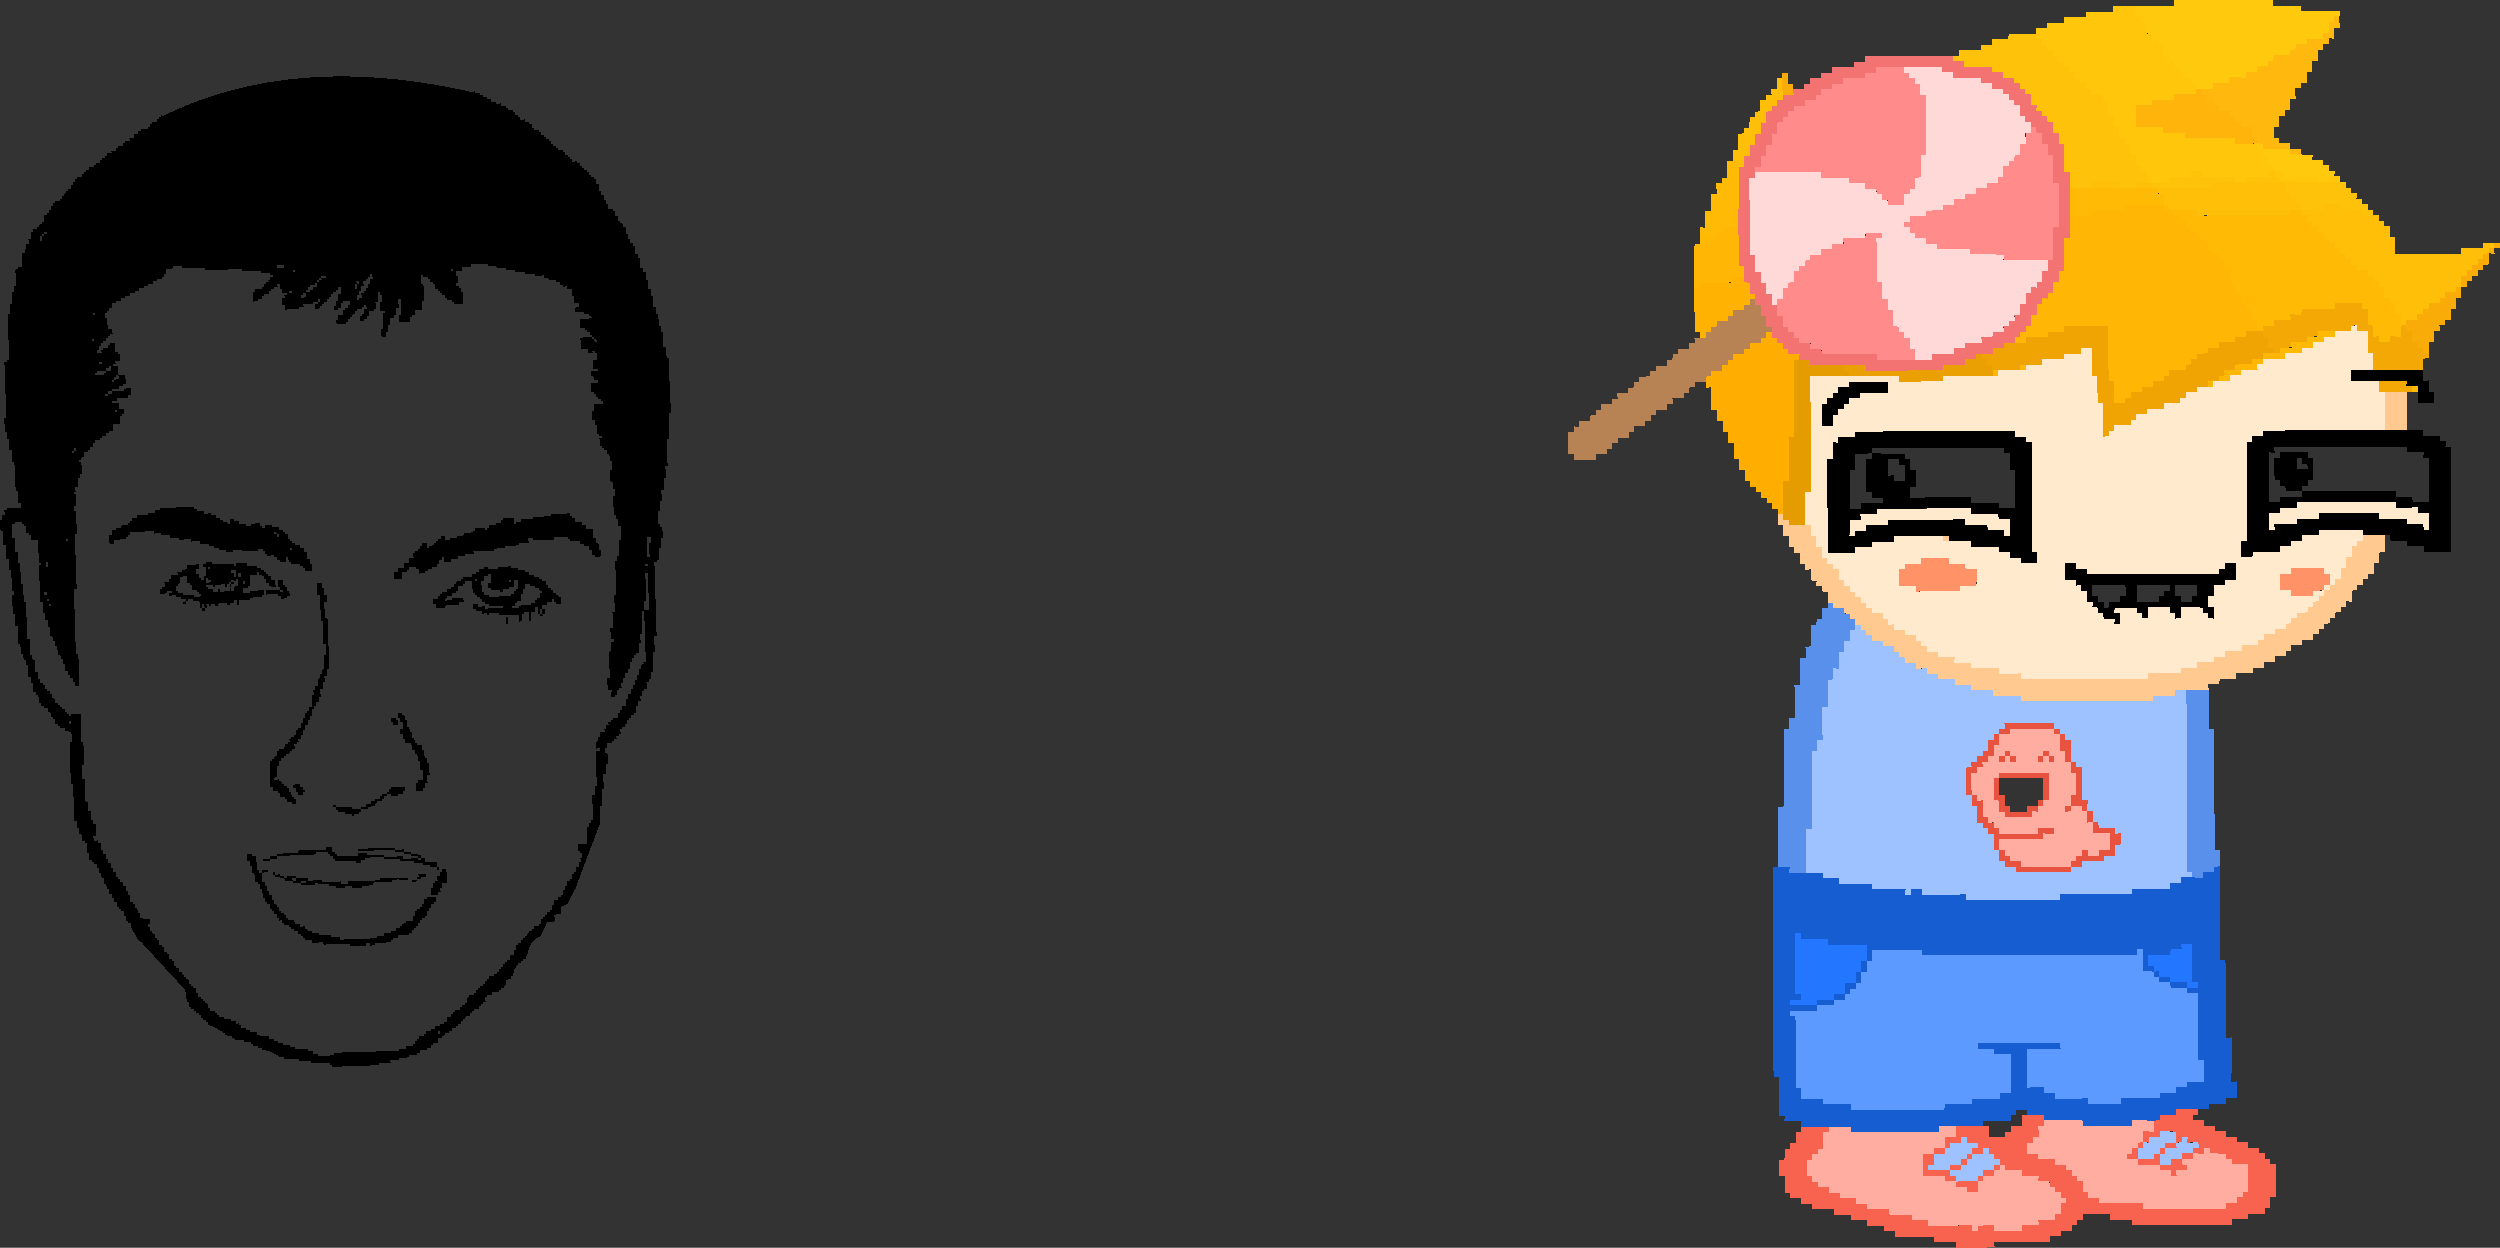 <?xml version="1.0" encoding="UTF-8" standalone="no"?>
<svg
   height="226.138"
   width="453.1"
   style="shape-rendering:crispEdges"
   version="1.1"
   id="svg68"
   sodipodi:docname="tricksterMode.svg"
   inkscape:version="1.2.1 (9c6d41e410, 2022-07-14)"
   xmlns:inkscape="http://www.inkscape.org/namespaces/inkscape"
   xmlns:sodipodi="http://sodipodi.sourceforge.net/DTD/sodipodi-0.dtd"
   xmlns="http://www.w3.org/2000/svg"
   xmlns:svg="http://www.w3.org/2000/svg">
  <rect width="100%" height="100%" fill="#333333" stroke="none"/>
  <defs
     id="defs72" />
  <sodipodi:namedview
     id="namedview70"
     pagecolor="#ffffff"
     bordercolor="#666666"
     borderopacity="1.0"
     inkscape:showpageshadow="2"
     inkscape:pageopacity="0.0"
     inkscape:pagecheckerboard="0"
     inkscape:deskcolor="#d1d1d1"
     showgrid="false"
     inkscape:zoom="2.3850105"
     inkscape:cx="232.49373"
     inkscape:cy="102.72491"
     inkscape:window-width="1920"
     inkscape:window-height="1057"
     inkscape:window-x="-8"
     inkscape:window-y="-8"
     inkscape:window-maximized="1"
     inkscape:current-layer="svg68" />
  <g
     id="g2263"
     transform="rotate(1.208,411.559,43.538)">
    <path
       d="m 186.3,-146.15 0.05,1 h -1 v 1 h 2 l 0.05,1 2,-0.05 v 1 l 2,-0.05 0.05,1 2,-0.1 v 1 l 2,-0.05 0.05,1 2,-0.05 v 1 h 1 v 1 l 1,-0.05 0.05,1 h 1 l 0.1,6 h -1 l 0.05,2 -1,0.05 0.05,1 -3,0.05 v 1 l -3,0.05 0.05,1 -18,0.45 -0.05,-1 -4,0.1 v -1 l -5,0.1 v 1 l -1,0.05 0.05,1 h -1 v 1 l -2,0.05 0.05,1 -2,0.05 v 1 l -10,0.2 0.05,1 -7,0.2 -0.05,-1 -4,0.05 v -1 l -7,0.2 -0.05,-1 -2,0.05 v -1 l -3,0.1 -0.05,-1 -3,0.05 v -1 l -3,0.05 -0.05,-1 -4,0.1 v -1 l -2,0.05 v -1 l -2,0.05 -0.05,-1 h -1 l -0.05,-3 -1,0.05 -0.1,-3 1,-0.05 v -2 h 1 l -0.05,-1 1,-0.05 -0.05,-2 h 1 v -1 l 5,-0.1 v 1 h -1 l 0.1,3 -1,0.05 v 1 h -1 v 1 h -1 l 0.1,3 h 1 v 1 h 1 l 0.05,1 2,-0.05 v 1 l 2,-0.05 0.05,1 3,-0.1 v 1 h 2 v 1 l 4,-0.1 0.05,1 4,-0.1 v 1 l 3,-0.1 0.05,1 8,-0.2 v 1 h 1 v -1 l 3,-0.1 v 1 l 5,-0.1 v -1 l 3,-0.05 -0.05,-1 3,-0.05 v -1 l 1,-0.05 -0.05,-2 h 1 v -1 h -1 l -0.05,-1 -1,0.05 v -1 h -1 l -0.05,-1 -2,0.05 v -1 l -3,0.05 -0.05,-1 -3,0.1 v -1 h -1 l -0.05,-1 h -1 v -1 l -1,0.05 v -1 h -1 v 1 l -2,0.05 v -1 h 1 l -0.05,-1 -2,0.05 v -1 h -1 v 1 l -2,0.05 0.05,1 h -1 l -0.05,-2 h 2 l -0.05,-2 5,-0.15 h 1 l 0.05,2 3,-0.05 -0.05,-1 1,-0.05 v -1 l 2,-0.05 -0.05,-2 h 1 l 3,-0.1 v 1 l 0.05,1 -1,0.05 0.05,2 h -1 v 1 l -1,0.05 0.05,2 2,-0.05 v 1 l 3,-0.05 0.05,1 2,-0.05 v 1 l 1,-0.05 0.05,1 h 1 v 1 l 1,-0.05 0.05,2 h 1 l 0.05,1 2,-0.05 v 1 l 8,-0.2 v 1 l 15,-0.3 v -1 l 2,-0.1 -0.05,-1 1,-0.05 v -1 h 1 l -0.1,-5 -3,0.1 -0.05,-1 -1,0.05 v -1 l -3,0.05 v -1 l -1,0.05 v 1 h -2 v -1 h 1 l -0.05,-1 -2,0.05 v -1 h -1 v 1 l -1,0.05 -0.05,-2 -3,0.05 0.05,1 -2,0.05 v 1 h -1 l -0.05,-2 h 2 l -0.05,-2 1,-0.05 v -1 l 3,-0.05 -0.05,-1 4,-0.1 m -35.75,10.8 v 1 h -1 l 0.05,1 -2,0.05 v 1 l -1,0.05 0.05,2 -2,0.05 v -1 l -2,0.05 -0.05,-1 h -2 v -1 l -4,0.15 -0.1,-4 2,-0.1 v -1 l 2,-0.05 v 1 l -2,0.05 0.05,2 -1,0.05 v 1 l 4,-0.1 v -1 l 2,-0.05 -0.05,-1 h 1 v -1 l 1,-0.05 v 1 l -1,0.05 0.05,1 h -1 v 1 l -2,0.05 0.05,1 h 1 v 1 l 4,-0.1 v -1 l 1,-0.05 -0.05,-1 2,-0.05 v -1 h 1 m 34.95,-2.8 v 1 l -2,0.05 0.05,1 h 1 v 1 l -2,0.05 0.05,1 h -1 l -0.05,-1 -2,0.05 v -1 l -4,0.1 -0.05,-1 -2,0.05 v -1 l 1,-0.05 v -1 h 1 l -0.05,-1 1,-0.05 0.05,1 -1,0.05 v 2 l 3,-0.05 v -1 l 1,-0.05 0.05,2 2,-0.05 -0.05,-1 2,-0.05 v -1 l 2,-0.05 m -3.05,-1.9 0.05,1 -2,0.05 -0.05,-1 2,-0.05 m -2.95,2.05 v -1 h 1 v 1 h -1"
       fill="#f8634f"
       fill-rule="evenodd"
       stroke="none"
       id="path4"
       transform="translate(215.45,347.45)" />
    <path
       d="m 163,-202.65 h -1 l 0.05,2 -1,0.05 v 1 l 1,-0.05 v -1 l 2,-0.05 v 1 h 1 l 0.05,2 1,-0.05 0.05,2 3,-0.05 0.1,3 -2,0.05 v 1 l -2,0.05 v -1 h -1 v 1 l -1,0.05 v 1 h -1 l 0.05,1 -9,0.2 -0.05,-1 -2,0.05 v -1 l -1,0.05 v -1 h -1 l -0.05,-2 8,-0.2 -0.05,-1 h 2 v -1 l -3,0.05 v 1 l -7,0.15 v -1 h -1 l -0.05,-1 -1,0.05 v -1 h -1 l -0.05,-3 -1,0.05 -0.05,-1 h -1 l -0.1,-4 h 1 v -1 l 1,-0.05 -0.05,-1 h 1 v -1 l 1,-0.05 -0.05,-2 h 1 l -0.05,-2 2,-0.05 v -1 l 8,-0.15 v 1 l 1,-0.05 0.1,3 h 1 v 2 l 1,-0.05 0.05,2 h 1 l 0.1,4 m -13.15,-5.7 v -1 l 1,-0.05 v 1 h 1 v -1 h -1 v -1 l -1,0.05 v 1 h -1 v 1 h 1 m 8,-2.2 h -1 v 1 l -1,0.05 v 1 l 1,-0.05 v -1 h 1 v 1 h 1 v -1 h -1 v -1 m -8.9,5.2 h -1 l 0.1,4 h 1 v 2 h 1 l 0.05,1 5,-0.15 -0.05,-1 h 1 v -1 l 1,-0.05 v -1 h 1 l -0.15,-5 -9,0.2 0.05,1 m 1.6,70 h 1 v 1 l 3,-0.1 0.05,1 3,-0.05 v 1 l 2,-0.05 0.05,1 h 1 v 1 l 1,-0.05 0.05,1 h 1 v 1 h -1 l 0.05,2 -1,0.05 v 1 l -3,0.05 0.05,1 -3,0.05 v 1 l -5,0.1 v -1 l -3,0.1 v 1 h -1 v -1 l -8,0.2 -0.05,-1 -3,0.1 v -1 l -4,0.1 -0.05,-1 -4,0.1 v -1 h -2 v -1 l -3,0.1 -0.05,-1 -2,0.05 v -1 l -2,0.05 -0.05,-1 h -1 v -1 h -1 l -0.1,-3 h 1 v -1 h 1 v -1 l 1,-0.05 -0.1,-3 h 1 v -1 l 4,-0.1 v 1 l 16,-0.4 v -1 l 3,-0.05 0.05,2 h -2 l 0.05,2 -2,0.05 v 1 l -2,0.1 0.1,4 4,-0.15 v 1 h 2 l 0.05,1 2,-0.05 v 1 l 2,-0.05 -0.05,-2 1,-0.05 v -1 l 2,-0.05 -0.05,-1 h 1 v -1 m 34.95,-2.8 h 2 v -1 l 1,-0.05 v 1 l 3,-0.05 v 1 l 1,-0.05 0.05,1 3,-0.1 0.1,5 h -1 v 1 l -1,0.05 0.05,1 -2,0.1 v 1 l -15,0.3 v -1 l -8,0.2 v -1 l -2,0.05 -0.05,-1 h -1 l -0.05,-2 -1,0.05 v -1 h -1 l -0.05,-1 -1,0.05 v -1 l -2,0.05 -0.05,-1 -3,0.05 v -1 l -2,0.05 -0.05,-2 1,-0.05 v -1 h 1 l -0.05,-2 1,-0.05 -0.05,-1 7,-0.15 0.05,1 9,-0.2 -0.05,-1 4,-0.05 0.05,2 h -2 l 0.05,2 -1,0.05 0.05,1 h -1 v 1 l -1,0.05 v 1 l 2,-0.05 0.05,1 4,-0.1 v 1 l 2,-0.05 0.05,1 h 1 l -0.05,-1 2,-0.05 v -1 h -1 l -0.05,-1 2,-0.05 v -1"
       fill="#ffaca1"
       fill-rule="evenodd"
       stroke="none"
       id="path6"
       transform="translate(215.45,347.45)" />
    <path
       d="m 189.3,-190.25 0.35,17 h 1 l 0.4,14 1,-0.05 0.15,8 1,-0.05 0.1,3 -2,0.1 v 1 l -3,0.05 v 1 l -2,0.05 -4,0.1 0.05,1 -3,0.05 v 1 l -1,0.05 -4,0.05 0.05,1 -9,0.2 -0.05,-1 -7,0.15 v -1 l -3,0.1 -0.05,-1 -2,0.05 0.05,1 h -1 v 1 l -5,0.1 0.05,1 -5,0.15 -3,0.05 v 1 l -16,0.4 v -1 l -4,0.1 -5,0.1 -0.05,-1 -3,0.05 v -1 l -1,0.05 -0.15,-7 h -1 l -0.9,-38 h 1 l 2,-0.05 v 1 l 3,-0.05 3,-0.1 0.05,1 3,-0.05 v 1 l 6,-0.15 0.05,1 6,-0.1 v 1 l 1,-0.05 v -1 l 2,-0.05 v 1 l 8,-0.2 0.05,1 17,-0.4 -0.05,-1 13,-0.3 v -1 l 7,-0.15 -0.05,-1 2,-0.05 v -1 l 2,-0.05 h 2 l -0.05,-1 2,-0.05 v -1 l 1,-0.05 m -62.65,16.45 v 2 l -1,0.05 0.05,2 h -1 l 0.05,2 -1,0.05 0.05,1 h -1 v 1 h -1 l 0.05,1 -2,0.05 v 1 l -3,0.1 v 1 l -5,0.1 0.1,1 1,-0.05 0.3,13 h 1 l 0.05,2 4,-0.1 v 1 l 5,-0.1 v 1 l 17,-0.45 v -1 l 5,-0.1 v -1 l 5,-0.1 -0.05,-1 2,-0.05 -0.15,-7 -3,0.05 v -1 l -3,0.1 -0.05,-1 15,-0.35 0.05,1 -6,0.15 0.15,7 3,-0.1 v 1 h 2 l 0.05,1 6,-0.15 v 1 l 6,-0.15 v -1 l 7,-0.15 -0.05,-1 3,-0.05 v -1 l 2,-0.05 -0.05,-1 3,-0.05 -0.1,-4 h -1 l -0.3,-12 -2,0.05 v -1 l -3,0.05 -0.05,-1 -2,0.05 v -1 l -1,0.05 -0.05,-1 h -2 l -0.05,-4 -1,0.05 v 1 l -39,0.9 v -1 l -9,0.2 m -1,2.05 -0.05,-3 -7,0.15 v -1 l -5,0.1 -0.05,-1 h -1 l 0.25,11 h 1 l 0.05,1 -2,0.05 v 1 l 5,-0.1 v -1 l 3,-0.1 -0.05,-1 2,-0.05 -0.05,-2 h 2 l -0.05,-2 1,-0.05 -0.05,-2 h 1 m 56.95,-4.35 0.05,1 -2,0.05 v 1 l -4,0.1 0.05,2 h 1 v 1 l 1,-0.05 0.05,1 2,-0.05 v 1 l 3,-0.05 0.05,1 2,-0.05 -0.05,-1 h -1 l -0.15,-7 -2,0.05"
       fill="#175dd2"
       fill-rule="evenodd"
       stroke="none"
       id="path8"
       transform="translate(215.45,347.45)" />
    <path
       d="m 122.25,-232.65 1,-0.05 0.05,1 h 1 v 0.95 l 1,-0.05 0.05,1 2,-0.05 v 1 l 2,-0.05 0.05,1 h 1 v 1 h 1 v 1 l 2,-0.05 0.05,1 2,-0.05 v 1 l 2,-0.1 0.05,1 3,-0.05 v 1 l 3,-0.1 0.05,1 4,-0.1 v 1 l 5,-0.1 0.05,1 24,-0.5 -0.05,-1 4,-0.1 v -1 l 2,-0.05 0.75,33 1,-0.05 0.05,1 -2,0.05 v 1 l -2,0.05 0.05,1 -7,0.15 v 1 l -13,0.3 0.05,1 -17,0.4 -0.05,-1 -8,0.2 v -1 l -2,0.05 v 1 l -1,0.05 v -1 l -6,0.1 -0.05,-1 -6,0.15 v -1 l -3,0.05 -0.05,-1 -3,0.1 -0.15,-8 1,-0.05 -0.3,-14 h 1 l -0.05,-2 1,-0.05 -0.2,-6 h 1 l -0.1,-5 1,-0.05 -0.05,-2 h 1 l -0.05,-3 1,-0.05 -0.05,-2 h 1 l -0.05,-1.95 h 1 l -0.05,-1 m 41.65,24.95 -1,0.05 -0.05,-1 h -1 l -0.05,-4 -1,0.05 -0.05,-1 h -1 v -1 l -1,0.05 -0.05,-1 -9,0.2 0.05,1 h -1 v 1 h -1 l 0.05,1 -1,0.05 0.05,2 h -1 v 1 l -1,0.05 v 1 h -1 l 0.05,1 -1,0.05 0.1,5 1,-0.05 0.05,2 h 1 l 0.05,3 1,-0.05 0.05,1 h 1 v 1 l 1,-0.05 0.1,3 h 1 v 2 h 1 l 0.05,1 2,-0.05 v 1 l 10,-0.25 v -1 l 2,-0.05 -0.05,-1 4,-0.05 v -1 l 2,-0.05 -0.05,-2 1,-0.05 -0.05,-2 -1,0.05 v -1 l -3,0.05 -0.05,-1 h -1 l -0.05,-2 -1,0.05 v -2 h -1 l -0.15,-6 m -23.4,69.55 h 1 l -0.05,-1 2,-0.05 v -1 h 1 v 1 l 2,-0.05 0.05,1 h -1 v 1 l 2,-0.05 v -1 h 1 v 1 l 1,-0.05 v 1 h 1 l 0.05,1 h -1 v 1 l -2,0.05 0.05,1 -1,0.05 v 1 l -4,0.1 v -1 h -1 l -0.05,-1 2,-0.05 v -1 h 1 l -0.05,-1 1,-0.05 v -1 l -1,0.05 v 1 h -1 l 0.05,1 -2,0.05 v 1 l -4,0.1 v -1 l 1,-0.05 -0.05,-2 2,-0.05 v -1 m 35.95,-1.8 h 1 v -1 l 2,-0.05 -0.05,-1 3,-0.05 0.05,2 1,-0.05 v -1 h 1 v 1 l 2,-0.05 0.05,1 h -1 v 1 l -2,0.05 v 1 l -2,0.05 0.05,1 -2,0.05 -0.05,-2 -1,0.05 v 1 l -3,0.05 v -2 l 1,-0.05 -0.05,-1 m 6,-0.1 -2,0.05 0.05,1 2,-0.05 -0.05,-1 m -2.95,2.05 h 1 v -1 h -1 v 1"
       fill="#9dc2ff"
       fill-rule="evenodd"
       stroke="none"
       id="path10"
       transform="translate(215.45,347.45)" />
    <path
       d="m 126.65,-173.8 9,-0.2 v 1 l 39,-0.9 v -1 l 1,-0.05 0.05,4 h 2 l 0.05,1 1,-0.05 v 1 l 2,-0.05 0.05,1 3,-0.05 v 1 l 2,-0.05 0.3,12 h 1 l 0.1,4 -3,0.05 0.05,1 -2,0.05 v 1 l -3,0.05 0.05,1 -7,0.15 v 1 l -6,0.15 v -1 l -6,0.15 -0.05,-1 h -2 v -1 l -3,0.1 -0.15,-7 6,-0.15 -0.05,-1 -15,0.35 0.05,1 3,-0.1 v 1 l 3,-0.05 0.15,7 -2,0.05 0.05,1 -5,0.1 v 1 l -5,0.1 v 1 l -17,0.45 v -1 l -5,0.1 v -1 l -4,0.1 -0.05,-2 h -1 l -0.3,-13 -1,0.05 -0.1,-1 5,-0.1 v -1 l 3,-0.1 v -1 l 2,-0.05 -0.05,-1 h 1 v -1 h 1 l -0.05,-1 1,-0.05 -0.05,-2 h 1 l -0.05,-2 1,-0.05 v -2"
       fill="#5d9aff"
       fill-rule="evenodd"
       stroke="none"
       id="path12"
       transform="translate(215.45,347.45)" />
    <path
       d="m 125.65,-171.75 h -1 l 0.05,2 -1,0.05 0.05,2 h -2 l 0.05,2 -2,0.05 0.05,1 -3,0.1 v 1 l -5,0.1 v -1 l 2,-0.05 -0.05,-1 h -1 l -0.25,-11 h 1 l 0.05,1 5,-0.1 v 1 l 7,-0.15 0.05,3 m 56.95,-4.35 2,-0.05 0.15,7 h 1 l 0.05,1 -2,0.05 -0.05,-1 -3,0.05 v -1 l -2,0.05 -0.05,-1 -1,0.05 v -1 h -1 l -0.05,-2 4,-0.1 v -1 l 2,-0.05 -0.05,-1"
       fill="#2376ff"
       fill-rule="evenodd"
       stroke="none"
       id="path14"
       transform="translate(215.45,347.45)" />
    <path
       d="m 163.9,-207.7 0.15,6 h 1 v 2 l 1,-0.05 0.05,2 h 1 l 0.05,1 3,-0.05 v 1 l 1,-0.05 0.05,2 -1,0.05 0.05,2 -2,0.05 v 1 l -4,0.05 0.05,1 -2,0.05 v 1 l -10,0.25 v -1 l -2,0.05 -0.05,-1 h -1 v -2 h -1 l -0.1,-3 -1,0.05 v -1 h -1 l -0.05,-1 -1,0.05 -0.05,-3 h -1 l -0.05,-2 -1,0.05 -0.1,-5 1,-0.05 -0.05,-1 h 1 v -1 l 1,-0.05 v -1 h 1 l -0.05,-2 1,-0.05 -0.05,-1 h 1 v -1 h 1 l -0.05,-1 9,-0.2 0.05,1 1,-0.05 v 1 h 1 l 0.05,1 1,-0.05 0.05,4 h 1 l 0.05,1 1,-0.05 m -0.9,5.05 -0.1,-4 h -1 l -0.05,-2 -1,0.05 v -2 h -1 l -0.1,-3 -1,0.05 v -1 l -8,0.15 v 1 l -2,0.05 0.05,2 h -1 l 0.05,2 -1,0.05 v 1 h -1 l 0.05,1 -1,0.05 v 1 h -1 l 0.1,4 h 1 l 0.05,1 1,-0.05 0.05,3 h 1 v 1 l 1,-0.05 0.05,1 h 1 v 1 l 7,-0.15 v -1 l 3,-0.05 v 1 h -2 l 0.05,1 -8,0.2 0.05,2 h 1 v 1 l 1,-0.05 v 1 l 2,-0.05 0.05,1 9,-0.2 -0.05,-1 h 1 v -1 l 1,-0.05 v -1 h 1 v 1 l 2,-0.05 v -1 l 2,-0.05 -0.1,-3 -3,0.05 -0.05,-2 -1,0.05 -0.05,-2 h -1 v -1 l -2,0.05 v 1 l -1,0.05 v -1 l 1,-0.05 -0.05,-2 h 1 m -5.15,-7.9 v 1 h 1 v 1 h -1 v -1 h -1 v 1 l -1,0.05 v -1 l 1,-0.05 v -1 h 1 m -8,2.2 h -1 v -1 h 1 v -1 l 1,-0.05 v 1 h 1 v 1 h -1 v -1 l -1,0.05 v 1 m 6.2,7.85 v 1 h -1 l 0.05,1 -5,0.15 -0.05,-1 h -1 v -2 h -1 l -0.1,-4 h 1 l 0.05,3 h 1 l 0.05,2 1,-0.05 v 1 l 3,-0.05 v -1 l 2,-0.05 v -1 l 1,-0.05 -0.1,-4 -8,0.2 -0.05,-1 9,-0.2 0.15,5 h -1 v 1 l -1,0.05"
       fill="#e7533f"
       fill-rule="evenodd"
       stroke="none"
       id="path16"
       transform="translate(215.45,347.45)" />
    <path
       d="m 186.55,-222.2 0.2,7 h 1 l 0.5,22 1,-0.05 0.05,3 -1,0.05 v 1 l -2,0.05 0.05,1 h -2 l -0.05,-1 -1,0.05 -0.75,-33 4,-0.1 m -77.25,33.8 -0.25,-11 1,-0.05 -0.3,-14 h 1 l -0.05,-2 1,-0.05 -0.2,-6 h 1 l -0.1,-5 h 1 l -0.05,-2 1,-0.05 -0.1,-3.95 h 1 v -1 l 1,-0.05 -0.05,-2 h 1 v -1 l 1,-0.05 v 1 l 2,-0.05 v 1 h 1 l 0.05,1 h 1 v 1 l 0.05,1 h -1 l 0.05,1.95 h -1 l 0.05,2 -1,0.05 0.05,3 h -1 l 0.05,2 -1,0.05 0.1,5 h -1 l 0.2,6 -1,0.05 0.05,2 h -1 l 0.3,14 -1,0.05 0.15,8 -3,0.05 v -1 l -2,0.05"
       fill="#5990eb"
       fill-rule="evenodd"
       stroke="none"
       id="path18"
       transform="translate(215.45,347.45)" />
    <path
       d="m 221.3,-277 0.2,7 -4,0.1 -0.2,-7 4,-0.1 m -3.4,26.1 0.1,3 h -1 v 2 l -1,0.05 0.05,2 h -1 l 0.05,1 -1,0.05 v 1 h -1 l 0.05,1 -1,0.05 0.05,2 h -1 v 1 h -1 v 1 l -1,0.05 0.05,1 h -1 v 1 l -1,0.05 0.05,1 h -1 v 0.95 l -1,0.05 0.05,1 -2,0.05 v 1 h -2 l 0.05,1 -1,0.05 v 1 l -2,0.05 v 1 l -2,0.05 0.05,1 -2,0.05 v 1 l -3,0.1 0.05,1 -3,0.05 v 1 l -2,0.05 0.05,1 -4,0.1 -2,0.05 v 1 l -4,0.1 0.05,1 -24,0.5 -0.05,-1 -5,0.1 v -1 l -4,0.1 -0.05,-1 -3,0.1 v -1 l -3,0.05 -0.05,-1 -2,0.1 v -1 l -2,0.05 -0.05,-1 -2,0.05 v -1 h -1 v -1 h -1 l -0.05,-1 -2,0.05 v -1 l -2,0.05 -0.05,-1 -1,0.05 v -0.95 h -1 l -0.05,-1 -1,0.05 v -1 h -1 l -0.05,-1 h -1 v -1 l -2,0.05 v -1 l -1,0.05 -0.05,-2 h -1 l -0.05,-1 -1,0.05 v -1 h -1 l -0.05,-2 -1,0.05 -0.05,-1 h -1 v -2 h -1 l -0.05,-1 -1,0.05 -0.05,-2 h -1 l -0.05,-2 -1,0.05 -0.05,-2 1,-0.05 0.05,1 h 1 v 1 l 3,-0.05 1,-0.05 0.05,2 h 1 l 0.05,2 1,-0.05 0.05,2 h 1 v 1 l 1,-0.05 0.05,1 h 1 l 0.05,2 1,-0.05 v 1 h 1 l 0.05,1 h 1 v 1 l 1,-0.05 0.05,1 h 1 v 1 l 1,-0.05 v 1 l 2,-0.05 0.05,1 h 1 v 1 l 1,-0.05 0.05,1 h 2 v 0.95 l 2,-0.05 0.05,1 1,-0.05 v 1 h 1 l 0.05,1 2,-0.1 v 1 l 3,-0.05 v 1 l 3,-0.1 0.05,1 5,-0.1 v 1 l 4,-0.1 0.05,1 23,-0.5 -0.05,-1 6,-0.15 v -1 l 3,-0.05 -0.05,-1 3,-0.05 v -1 l 2,-0.05 v -1 l 3,-0.15 -0.05,-1 3,-0.05 v -1 h 1 l -0.05,-1 2,-0.05 v -0.95 l 2,-0.05 -0.05,-1 1,-0.05 v -1 h 1 l -0.05,-1 2,-0.05 v -1 h 1 v -1 l 1,-0.05 -0.05,-1 h 1 v -1 l 1,-0.05 -0.05,-1 h 1 v -1 l 1,-0.05 -0.05,-2 h 1 l -0.05,-2 h 1 l -0.05,-2 1,-0.05 v -1 h 1 l -0.05,-1 4,-0.1 m -78.95,2.8 h -1 l -0.05,-1 h 1 l 0.05,1"
       fill="#ffc990"
       fill-rule="evenodd"
       stroke="none"
       id="path20"
       transform="translate(215.45,347.45)" />
    <path
       d="m 208.05,-287.7 3,-0.05 -0.05,-1 1,-0.05 0.05,1 2,-0.05 0.1,4 h 1 l 0.05,3 -4,0.1 0.05,2 5,-0.15 0.05,2 h 1 l 0.2,7 -22,0.5 v 1 l -2,0.05 0.05,1 h -1 l 0.4,18 h -1 l 0.05,3 h 2 v -1 l 5,-0.15 -0.05,-1 2,-0.05 v -1 h 2 l -0.05,-1 3,-0.1 v -1 l 8,-0.15 v 1 l 0.05,1 h -1 v 1 l -1,0.05 0.05,2 h -1 l 0.05,2 h -1 l 0.05,2 -1,0.05 v 1 h -1 l -0.05,-2 -1,0.05 v -1 l -6,0.1 v 1 l -2,0.05 0.1,3 2,-0.05 v 1 l 4,-0.05 v -1 l 2,-0.05 v 1 h -1 l 0.05,1 -1,0.05 v 1 h -1 v 1 l -2,0.05 0.05,1 h -1 v 1 l -1,0.05 0.05,1 -2,0.05 v 0.95 l -2,0.05 0.05,1 h -1 v 1 l -3,0.05 0.05,1 -3,0.15 v 1 l -2,0.05 v 1 l -3,0.05 0.05,1 -3,0.05 v 1 l -6,0.15 0.05,1 -23,0.5 -0.05,-1 -4,0.1 v -1 l -5,0.1 -0.05,-1 -3,0.1 v -1 l -3,0.05 v -1 l -2,0.1 -0.05,-1 h -1 v -1 l -1,0.05 -0.05,-1 -2,0.05 v -0.95 h -2 l -0.05,-1 -1,0.05 v -1 h -1 l -0.05,-1 -2,0.05 v -1 l -1,0.05 v -1 h -1 l -0.05,-1 -1,0.05 v -1 h -1 l -0.05,-1 h -1 v -1 l -1,0.05 -0.05,-2 h -1 l -0.05,-1 -1,0.05 v -1 h -1 l -0.05,-2 -1,0.05 -0.05,-2 h -1 l -0.05,-2 -1,0.05 -0.1,-6 1,-0.05 -0.55,-21 7,-0.15 9,-0.2 0.05,1 8,-0.25 -0.05,-1 9,-0.2 h 1 v -1 l 4,-0.1 h 1 l -0.05,-1 3,-0.1 v -1 l 4,-0.05 v -1 l 3,-0.1 -0.05,-1 2,-0.05 0.1,5 h 1 l 0.15,5 h 1 l 0.15,6 1,-0.05 v -1 h 1 l -0.05,-1 3,-0.1 v -1 h 1 l -0.05,-1 2,-0.05 v -1 l 3,-0.05 -0.05,-1 3,-0.1 -0.05,-1 h 1 v -1 l 2,-0.05 -0.05,-1 2,-0.05 h 1 v -1 l 1,-0.05 2,-0.05 -0.05,-1 2,-0.05 v -1 l 3,-0.1 -0.05,-1 h 1 v -1 l 3,-0.1 h 1 v -1 l 3,-0.05 -0.05,-1 2,-0.05 v -1 l 2,-0.05 -0.05,-1 2,-0.05 v -1 m -2.2,34.05 -4,0.1 v 1 l -4,0.1 0.05,1 h -1 l -0.1,-3 2,-0.05 v -1 l 3,-0.05 v -1 l 18,-0.4 v 1 l 4,-0.1 v 1 l 2,-0.05 0.1,3 -1,0.05 -0.05,-1 -3,0.05 v -1 l -5,0.1 -0.05,-1 -11,0.25 0.05,1 m -16.8,9.45 h -1 v 1 l -24,0.55 v -1 l -2,0.05 -0.05,-1 -2,0.05 0.1,3 2,-0.05 v 1 l 1,-0.05 0.05,1 h 1 l 0.05,2 1,-0.05 v 1 h 1 v 1 h 1 l 0.05,1 2,-0.05 v 1 l 1,-0.05 -0.05,-2 -1,0.05 v -1 l 4,-0.1 v 1 l 1,-0.05 0.05,1 h 1 l -0.05,-2 4,-0.1 v 1 h 1 l 0.05,1 1,-0.05 -0.05,-2 4,-0.05 v 1 l 1,-0.05 0.05,1 h 1 l -0.05,-2 h -1 l -0.05,-2 h 1 l -0.05,-2 2,-0.05 v -1 l 2,-0.05 -0.1,-3 -2,0.05 0.05,1 m 19.05,2.5 0.05,1 -1,0.05 -0.05,-1 1,-0.05 m -85.8,-33 5,-0.1 -0.05,-2 -7,0.15 v 1 l -2,0.05 0.05,1 h -1 v 1 l -1,0.05 0.1,1 h -1 l 0.05,4 2,-0.05 -0.05,-2 h 1 v -1 l 1,-0.05 v -1 h 1 l -0.1,-1 2,-0.05 v -1 m 16.65,26.6 4,-0.1 v 1 l 5,-0.1 0.05,1 2,-0.05 v 1 l 2,-0.05 v 1 l 3,-0.05 v -2 h -1 l -0.45,-20 -1,0.05 -0.05,-1 -2,0.05 v -1 l -29,0.7 v 1 l -3,0.05 0.05,1 h -1 l 0.05,3 -1,0.05 0.4,17 5,-0.1 -0.05,-1 3,-0.1 v -1 l 4,-0.1 -0.05,-1 9,-0.25 0.05,1 h 1 m -13.15,-4.65 v -1 l 17,-0.45 v 1 l 5,-0.1 0.05,1 2,-0.05 0.05,3 -1,0.05 v -1 l -3,0.05 -0.05,-1 -4,0.1 v -1 l -14,0.35 v 1 l -4,0.1 0.05,1 -2,0.05 v 1 h -1 l -0.05,-3 2,-0.05 -0.05,-1 3,-0.05 m 18.3,12.55 -0.05,-3 -2,0.05 -0.05,-1 -3,0.05 v -1 l -5,0.15 v 1 l -3,0.1 0.05,1 h -1 l 0.05,3 3,-0.05 0.05,1 8,-0.25 -0.05,-1 3,-0.05"
       fill="#ffeace"
       fill-rule="evenodd"
       stroke="none"
       id="path22"
       transform="translate(215.45,347.45)" />
    <path
       d="m 207.15,-240.65 -2,0.05 v 1 l -4,0.05 v -1 l -2,0.05 -0.1,-3 2,-0.05 v -1 l 6,-0.1 v 1 l 1,-0.05 0.05,2 -1,0.05 0.05,1 m -63.05,0.45 -3,0.05 0.05,1 -8,0.25 -0.05,-1 -3,0.05 -0.05,-3 h 1 l -0.05,-1 3,-0.1 v -1 l 5,-0.15 v 1 l 3,-0.05 0.05,1 2,-0.05 0.05,3"
       fill="#ff9267"
       fill-rule="evenodd"
       stroke="none"
       id="path24"
       transform="translate(215.45,347.45)" />
    <path
       d="m 224.2,-281.05 0.05,2 1,-0.05 0.05,2 h 1 l 0.05,2 -3,0.05 -0.05,-2 -0.05,-1 -1,0.05 h -1 v -1 l -5,0.1 -5,0.15 -0.05,-2 4,-0.1 9,-0.2 m -2.7,11.05 3,-0.05 v 1 l 3,-0.1 0.05,1 h 1 v 1 h 1 l 0.45,19 -5,0.1 -0.05,-1 -3,0.05 v -1 l -3,0.05 -0.05,-1 -1,0.05 -4,0.1 v -1 l -8,0.15 v 1 l -3,0.1 0.05,1 h -2 v 1 l -2,0.05 0.05,1 -5,0.15 v 1 h -2 l -0.05,-3 h 1 l -0.4,-18 h 1 l -0.05,-1 2,-0.05 v -1 l 22,-0.5 4,-0.1 m 0.1,4 -0.05,-1 -24,0.55 0.05,1 h -1 l 0.2,9 2,-0.05 -0.05,-1 4,-0.05 v -1 l 17,-0.4 v 1 l 3,-0.05 0.05,1 3,-0.1 -0.2,-8 -1,0.05 v -1 l -3,0.05 m -18.85,7.45 -3,0.05 -0.05,-1 h -1 v -1 l -1,0.05 -0.1,-4 1,-0.05 v -1 l 5,-0.1 v 1 h 1 l 0.1,4 h -1 v 1 l -1,0.05 0.05,1 m -0.15,-5 v -1 h -1 l 0.05,2 2,-0.05 -0.05,-1 -1,0.05 m 3.25,9.9 -0.05,-1 11,-0.25 0.05,1 5,-0.1 v 1 l 3,-0.05 0.05,1 1,-0.05 -0.1,-3 -2,0.05 v -1 l -4,0.1 v -1 l -18,0.4 v 1 l -3,0.05 v 1 l -2,0.05 0.1,3 h 1 l -0.05,-1 4,-0.1 v -1 l 4,-0.1 m -16.8,9.45 -0.05,-1 2,-0.05 0.1,3 -2,0.05 v 1 l -2,0.05 0.05,2 h -1 l 0.05,2 h 1 l 0.05,2 h -1 l -0.05,-1 -1,0.05 v -1 l -4,0.05 0.05,2 -1,0.05 -0.05,-1 h -1 v -1 l -4,0.1 0.05,2 h -1 l -0.05,-1 -1,0.05 v -1 l -4,0.1 v 1 l 1,-0.05 0.05,2 -1,0.05 v -1 l -2,0.05 -0.05,-1 h -1 v -1 h -1 v -1 l -1,0.05 -0.05,-2 h -1 l -0.05,-1 -1,0.05 v -1 l -2,0.05 -0.1,-3 2,-0.05 0.05,1 2,-0.05 v 1 l 24,-0.55 v -1 h 1 m -23.95,3.5 0.05,2 h 1 l 0.05,1 h 1 v 1 l 1,-0.05 v -1 l 2,-0.05 -0.05,-1 h 1 l -0.05,-2 -6,0.1 m 8,-0.15 0.1,3 4,-0.1 -0.05,-1 h 1 v -1 l 1,-0.05 -0.05,-1 -6,0.15 m 11.05,1.75 -0.05,-2 -4,0.1 0.05,2 1,-0.05 0.05,1 2,-0.05 -0.05,-1 h 1 m -61.85,-35.6 v 1 l -2,0.05 0.1,1 h -1 v 1 l -1,0.05 v 1 h -1 l 0.05,2 -2,0.05 -0.05,-4 h 1 l -0.1,-1 1,-0.05 v -1 h 1 l -0.05,-1 2,-0.05 v -1 l 7,-0.15 0.05,2 -5,0.1 m 9.35,13.8 h 1 l 0.05,3 h -1 l 0.05,2 11,-0.3 0.05,1 5,-0.1 v 1 l 3,-0.05 -0.15,-7 h -1 l -0.05,-3 -1,0.05 -0.05,-1 -24,0.55 0.05,1 -3,0.1 0.05,3 h -1 l 0.15,7 2,-0.05 v -1 l 4,-0.1 -0.05,-1 -2,0.05 v -1 l -1,0.05 -0.15,-6 1,-0.05 v -1 l 6,-0.1 v 1 l 1,-0.05 0.05,2 m 6.25,11.8 -9,0.25 0.05,1 -4,0.1 v 1 l -3,0.1 0.05,1 -5,0.1 -0.4,-17 1,-0.05 -0.05,-3 h 1 l -0.05,-1 3,-0.05 v -1 l 29,-0.7 v 1 l 2,-0.05 0.05,1 1,-0.05 0.45,20 h 1 v 2 l -3,0.05 v -1 l -2,0.05 v -1 l -2,0.05 -0.05,-1 -5,0.1 v -1 l -4,0.1 -0.05,-1 h -1 m -7.3,-12.75 h -1 v -1 l -2,0.05 0.05,3 1,-0.05 0.05,1 h 2 l -0.1,-3 m -4.8,9.1 -3,0.05 0.05,1 -2,0.05 0.05,3 h 1 v -1 l 2,-0.05 -0.05,-1 4,-0.1 v -1 l 14,-0.35 v 1 l 4,-0.1 0.05,1 3,-0.05 v 1 l 1,-0.05 -0.05,-3 -2,0.05 -0.05,-1 -5,0.1 v -1 l -17,0.45 v 1"
       fill="#000000"
       fill-rule="evenodd"
       stroke="none"
       id="path26"
       transform="translate(215.45,347.45)"
       sodipodi:nodetypes="ccccccccccccccccccccccccccccccccccccccccccccccccccccccccccccccccccccccccccccccccccccccccccccccccccccccccccccccccccccccccccccccccccccccccccccccccccccccccccccccccccccccccccccccccccccccccccccccccccccccccccccccccccccccccccccccccccccccccccccccccccccccccccccccccccccccccccccccccccccccccccccccccccccccccccccccccccccccccccccccccccccccccccccccc" />
    <path
       d="m 225.15,-284.1 v 1 l -1,0.05 0.05,2 -9,0.2 -0.05,-3 h -1 l -0.1,-4 -2,0.05 -0.05,-1 -1,0.05 0.05,1 -3,0.05 -3,0.05 v 1 l -2,0.05 0.05,1 -3,0.05 v 1 l -2,0.05 0.05,1 -1,0.05 -0.05,-1 h -1 l -0.05,-2 -1,0.05 v -1 l -0.05,-1 2,-0.05 v -1 l 3,-0.1 -0.05,-1 h 2 v -1 l 6,-0.15 v -1 l 5,-0.1 v 1 l 1,-0.05 0.05,3 h 1 l 0.05,2 1,-0.05 0.05,1 2,-0.05 -0.05,-1 h 2 l -0.05,-2 1,-0.05 0.05,1 h 1 l 0.05,2 1,-0.05 v 1 h 1 l 0.05,1 1,-0.05 m -2.85,7.1 h -1 l -4,0.1 h -1 l -0.05,-2 5,-0.1 v 1 h 1 l 0.05,1"
       fill="#f4a806"
       fill-rule="evenodd"
       stroke="none"
       id="path28"
       transform="translate(215.45,347.45)" />
    <path
       d="m 223.3,-277.05 -1,0.05 -0.05,-1 1,-0.05 0.05,1 m -130.6,-24 -0.1,-3 h 1 l -0.05,-3 1,-0.05 -0.05,-3 h 1 l -0.05,-2 1,-0.05 -0.05,-1 h 1 l -0.05,-3 1,-0.05 h 1 l 0.05,1 0.2,11 -3,0.05 0.05,1 -1,0.05 v 1 l -2,0.05 0.05,1 h -1 m 81.75,-11.85 1,-0.05 0.05,1 h 1 l 0.05,2 1,-0.05 v 1 l -1,0.05 v -1 l -7,0.15 v 1 l -6,0.1 v 1 l -4,0.1 -0.1,-5 4,-0.1 5,-0.1 3,-0.05 3,-0.05 m 4.1,3.9 4,-0.1 v 1 l 17,-0.45 v -1 h 2 v 1 l 1,-0.05 0.05,1 h 1 v 1 l 1,-0.05 0.05,1 h 1 v 1 l 1,-0.05 0.05,1 h 1 v 1 l 1,-0.05 0.05,1 h 1 v 1 h 1 v 1 l 1,-0.05 0.05,1 2,-0.05 v 1 h 1 l 0.05,1 1,-0.05 v 1 h 1 l 0.05,2 1,-0.05 0.05,1 h 1 v 2 h 1 l 0.05,2 0.05,2 h -2 l 0.05,1 -2,0.05 -0.05,-1 -1,0.05 -0.05,-2 h -1 l -0.05,-3 -1,0.05 v -1 l -5,0.1 v 1 l -6,0.15 v 1 h -2 l 0.05,1 -3,0.1 v 1 l -2,0.05 0.05,1 h -1 l -0.05,-2 -1,0.05 -0.05,-2 h -1 v -1 l -1,0.05 -0.05,-2 -1,0.05 -0.05,-2 h -1 l -0.1,-3 -1,0.05 v -1 h -1 v -1 l -1,0.05 -0.05,-1 h -1 v -1 l -1,0.05 -0.05,-1 h -1 v -1 h -1 l -0.05,-1 -1,0.05 v -1 h -1 l -0.05,-1 -1,0.05 v -1 m 19.6,25.5 -0.05,-1 2,-0.05 v -1 l 3,-0.05 -0.05,-1 2,-0.05 v -1 l 3,-0.05 v 1 l -2,0.05 0.05,1 -2,0.05 v 1 l -2,0.05 0.05,1 -3,0.05 v 1 h -1 v -1"
       fill="#ffba06"
       fill-rule="evenodd"
       stroke="none"
       id="path30"
       transform="translate(215.45,347.45)" />
    <path
       d="m 214.55,-308.85 1,-0.05 0.05,1 h 1 v 1 l 1,-0.05 0.05,2 h 1 l 0.1,3 11.95,-0.25 -0.05,-1 4,-0.1 v -1 l 2,-0.05 v 1 h -1 l 0.05,1 -1,0.05 v 1 h -1 v 1 l -1,0.05 0.05,1 h -1 v 1 l -1,0.05 0.05,2 h -0.95 l 0.05,1 -2,0.05 v 1 h -1 l 0.05,1 -2,0.05 v 1 l -1,0.05 v 1 h -1 l 0.05,1 -2,0.05 v 1 l -1,0.05 -0.05,-2 h -1 v -2 h -1 l -0.05,-1 -1,0.05 -0.05,-2 h -1 v -1 l -1,0.05 -0.05,-1 h -1 v -1 l -2,0.05 -0.05,-1 -1,0.05 v -1 h -1 v -1 h -1 l -0.05,-1 -1,0.05 v -1 h -1 l -0.05,-1 -1,0.05 v -1 h -1 l -0.05,-1 -1,0.05 v -1 h -1 l -0.05,-1 -1,0.05 v -1 l 4,-0.1 v -1 l 3,-0.1 v 1 l 4,-0.05 v 1 l 2,-0.05 m -116.2,-7.35 -0.05,-2 h 1 l -0.05,-3 1,-0.05 -0.05,-1 h 1 v -2 h 1 l -0.05,-1 1,-0.05 -0.05,-2 h 1 v -1 l 1,-0.05 -0.1,-1 h 1 l -0.05,-2 1,-0.05 0.15,3 v 1 l -1,0.05 0.05,1 h -1 v 1 l -1,0.05 0.05,2 h -1 l 0.05,2 -1,0.05 0.05,2 h -1 l 0.05,2 h -1 l 0.05,2 -1,0.05 -0.05,-1 h -1 m 76.1,2.3 v 1 l -3,0.05 v -1 l 2,-0.05 h 1 m 1,0.95 10,-0.2 v -1 l 4,-0.1 2,-0.1 6,-0.15 h 1 l 0.05,2 1,-0.05 v 1 h 1 l 0.05,1 h 1 v 1 h -2 v 1 l -17,0.45 v -1 l -4,0.1 h -1 v -1 l -1,0.05 -0.05,-2 h -1 l -0.05,-1 m -12,0.25 v -1 l 5,-0.1 v 1 l -5,0.1"
       fill="#ffbe08"
       fill-rule="evenodd"
       stroke="none"
       id="path32"
       transform="translate(215.45,347.45)" />
    <path
       d="m 236.65,-304.35 h 1 v 1 h -1 l 0.05,1 h -1 v 2 l -1,0.05 0.05,1 h -1 v 1 l -1,0.05 0.05,1 h -1 v 1 l -1,0.05 0.05,2 h -0.95 l 0.05,2 -1,0.05 0.05,2 h -1 v 1 h -1 l 0.05,1 -1,0.05 0.05,2 h -1 l 0.05,2 -1,0.05 -0.05,-1 h -1 v -1 l -1,0.05 -0.05,-2 h -1 l -0.05,-1 v -1 l 2,-0.05 -0.05,-1 h 1 v -1 l 1,-0.05 v -1 l 2,-0.05 -0.05,-1 h 1 v -1 l 2,-0.05 -0.05,-1 h 0.95 l -0.05,-2 1,-0.05 v -1 h 1 l -0.05,-1 1,-0.05 v -1 h 1 v -1 l 1,-0.05 -0.05,-1 h 1 v -1 m -129.7,-27.05 v -1 h 1 l 0.05,2 1,-0.05 v 1 l 0.1,1 -2,0.05 -0.15,-3"
       fill="#f9ac08"
       fill-rule="evenodd"
       stroke="none"
       id="path34"
       transform="translate(215.45,347.45)" />
    <path
       d="m 150.1,-284.35 2,-0.05 -0.05,-1 4,-0.1 v -1 l 3,-0.05 -0.05,-1 8,-0.2 0.25,10 h 1 l 0.1,4 2,-0.05 -0.05,-1 1,-0.05 v -1 l 2,-0.05 -0.05,-1 h 2 v -1 l 2,-0.05 -0.05,-1 1,-0.05 v -1 l 3,-0.05 -0.05,-1 1,-0.05 v -1 h 1 v -1 l 2,-0.05 -0.05,-1 2,-0.05 v -1 l 3,-0.05 -0.05,-1 2,-0.1 v -1 l 2,-0.05 h 1 v 1 l 1,-0.05 0.05,2 h 1 l 0.05,1 -2,0.05 v 1 l -2,0.05 v 1 l -3,0.1 0.05,1 -2,0.05 v 1 h -1 l 0.05,1 -1,0.05 h -1 v 1 l -2,0.05 0.05,1 -2,0.05 v 1 h -1 l 0.05,1 -3,0.1 0.05,1 -3,0.05 v 1 l -2,0.05 0.05,1 h -1 v 1 l -3,0.1 0.05,1 h -1 v 1 l -1,0.05 -0.15,-6 h -1 l -0.15,-5 h -1 l -0.1,-5 -2,0.05 0.05,1 -3,0.1 v 1 l -4,0.05 v 1 l -3,0.1 h -1 l 0.05,1 -4,0.1 h -1 l -0.05,-1 -1,0.05 v -1 h -1 v -1 l 2,-0.05 -0.05,-1 h 2 v -1 l 2,-0.05"
       fill="#efa404"
       fill-rule="evenodd"
       stroke="none"
       id="path36"
       transform="translate(215.45,347.45)" />
    <path
       d="m 91.85,-293.05 -0.15,-8 h 1 1 l -0.05,-1 2,-0.05 v -1 l 1,-0.05 -0.05,-1 3,-0.05 0.2,7 1,-0.05 v 2 l -2,0.05 0.05,1 -6,0.15 v 1 h -1 m 85.7,-15.95 h 1 v 1 l 1,-0.05 0.05,1 h 1 v 1 l 1,-0.05 0.05,1 h 1 v 1 h 1 l 0.05,1 1,-0.05 v 1 h 1 l 0.05,1 1,-0.05 v 1 h 1 v 1 l 1,-0.05 0.1,3 h 1 l 0.05,2 1,-0.05 0.05,2 1,-0.05 v 1 h 1 l 0.05,2 1,-0.05 0.05,2 -2,0.05 v 1 l -2,0.1 0.05,1 -3,0.05 v 1 l -2,0.05 0.05,1 -2,0.05 v 1 h -1 v 1 l -1,0.05 0.05,1 -3,0.05 v 1 l -1,0.05 0.05,1 -2,0.05 v 1 h -2 l 0.05,1 -2,0.05 v 1 l -1,0.05 0.05,1 -2,0.05 -0.1,-4 h -1 l -0.25,-10 -8,0.2 0.05,1 -3,0.05 v 1 l -4,0.1 0.05,1 -2,0.05 -0.05,-1 1,-0.05 v -1 h 1 l -0.05,-1 1,-0.05 -0.05,-2 h 1 v -2 l 1,-0.05 -0.05,-1 h 1 v -1 h 1 l -0.05,-2 1,-0.05 -0.05,-2 h 1 l -0.15,-6 1,-0.05 -0.1,-4 4,-0.1 v -1 l 6,-0.1 v -1 l 7,-0.15 v 1 l 1,-0.05 m 19.6,25.55 1,-0.05 v 1 l -3,0.1 v 1 h -1 l 0.05,1 -3,0.1 v 1 l -2,0.05 0.05,1 -2,0.05 -0.05,-1 h 1 v -1 l 2,-0.05 -0.05,-1 3,-0.1 v -1 l 2,-0.05 v -1 l 2,-0.05 m -10.9,5.3 v 1 h -1 v -1 h 1 m -34.1,-2.25 0.05,1 h -1 l -0.05,-1 h 1 m -4.95,1.1 v 1 h -1 v -1 h 1"
       fill="#ffb604"
       fill-rule="evenodd"
       stroke="none"
       id="path38"
       transform="translate(215.45,347.45)" />
    <path
       d="m 109,-329.45 h 2 v -1 l 1,-0.05 -0.05,-1 2,-0.05 v -1 l 2,-0.05 v -1 l 4,-0.05 -0.05,-1 2,-0.05 v -1 l 16,-0.4 v 1 l 2,-0.05 v 1 l 5,-0.15 0.05,1 h 2 v 1 l 2,-0.05 0.05,1 1,-0.05 v 1 h 1 l 0.05,1 1,-0.05 0.1,2 h 1 v 1 l 1,-0.05 v 1 h 1 l 0.05,1 h 1 l 0.05,2 1,-0.05 0.05,2 h 1 l 0.1,5 1,-0.05 0.05,3 0.1,5 0.1,4 -1,0.05 0.15,6 h -1 l 0.05,2 -1,0.05 0.05,2 h -1 v 1 h -1 l 0.05,1 -1,0.05 v 2 h -1 l 0.05,2 -1,0.05 0.05,1 h -1 v 1 l -1,0.05 0.05,1 -2,0.05 v 1 h -2 l 0.05,1 -2,0.05 -1,0.05 v 1 l -2,0.05 v 1 l -4,0.05 0.05,1 -14,0.4 -0.05,-1 -4,0.05 -6,0.15 v -1 l -2,0.05 v -1 l -2,0.05 -0.05,-1 h -1 v -1 l -1,0.05 -0.05,-1 h -1 v -1 l -0.05,-1 -1,0.05 -0.05,-2 h -1 v -2 l -1,0.05 -0.05,-1 v -1 h -1 l -0.05,-2 h -1 l -0.05,-1 v -2 l -1,0.05 -0.2,-7 -0.2,-11 1,-0.05 -0.05,-2 h 1 l -0.05,-2 h 1 l -0.05,-2 1,-0.05 -0.05,-2 h 1 l -0.05,-2 1,-0.05 v -1 h 1 l -0.05,-1 1,-0.05 v -1 l 2,-0.05 -0.1,-1 m 19.95,-4.4 -5,0.1 v 1 l -2,0.05 v 1 l -4,0.05 0.05,1 -2,0.05 v 1 l -2,0.05 0.1,1 -1,0.05 v 1 l -2,0.05 0.05,1 h -2 v 1 l -1,0.05 0.05,1 h -1 v 1 l -1,0.05 0.05,2 h -1 l 0.05,2 -1,0.05 0.05,2 h -1 l 0.05,2 -1,0.05 v 1 1 h -1 l 0.35,14 h 1 l 0.05,3 1,-0.05 0.05,2 h 1 l 0.05,2 1,-0.05 0.05,2 h 1 v 2 l 1,-0.05 0.05,2 h 1 l 0.05,1 1,-0.05 v 1 h 1 l 0.05,1 2,-0.05 v 1 l 2,-0.05 0.05,1 10,-0.2 v 1 l 7,-0.15 3,-0.1 v -1 l 4,-0.1 -0.05,-1 2,-0.05 v -1 l 3,-0.1 -0.05,-1 2,-0.05 v -1 h 2 l -0.05,-1 1,-0.05 v -1 h 1 l -0.05,-1 1,-0.05 v -2 h 1 l -0.05,-2 1,-0.05 -0.05,-1 h 1 v -1 l 1,-0.05 -0.05,-2 h 1 l -0.05,-2 h 1 l -0.15,-6 1,-0.05 -0.15,-8 -1,0.05 -0.1,-5 h -1 l -0.05,-2 h -1 l -0.05,-2 -1,0.05 -0.05,-1 h -1 v -1 l -1,0.05 -0.05,-1 h -1 v -2 l -1,0.05 -0.05,-1 h -1 l -0.05,-1 -1,0.05 -0.05,-1 h -2 v -1 l -2,0.05 -0.05,-1 -5,0.15 v -1 h -2 l -0.05,-1 -6.95,0.25"
       fill="#f37272"
       fill-rule="evenodd"
       stroke="none"
       id="path40"
       transform="translate(215.45,347.45)" />
    <path
       d="m 208.45,-314.75 h 1 v 1 h 1 l 0.05,1 1,-0.05 v 1 h 1 l 0.05,1 1,-0.05 v 1 h 1 v 1 l -2,0.05 v -1 l -4,0.05 v -1 l -3,0.1 v 1 l -4,0.1 v -1 h -1 l -0.05,-1 h -1 v -1 l -1,0.05 -0.05,-2 6,-0.15 2,-0.05 2,-0.05 m -70.55,-21.35 1,-0.05 -0.05,-1 4,-0.1 v -1 l 2,-0.05 -0.05,-1 3,-0.05 v -1 l 5,-0.1 v 1 l 1,-0.05 0.05,1 h 1 v 1 h 1 l 0.05,1 1,-0.05 v 1 h 1 v 1 l 1,-0.05 0.05,1 h 1 v 1 l 1,-0.05 0.05,1 h 1 v 1 l 1,-0.05 0.05,1 h 2 l 0.05,1 1,-0.05 0.05,3 h 1 l 0.05,2 1,-0.05 0.05,2 h 1 l 0.05,1 1,-0.05 0.05,2 h 1 v 2 l 1,-0.05 0.05,1 h 1 l 0.05,2 -2,0.05 v 1 l -3,0.05 v -1 l -5,0.1 v 1 l -4,0.1 -0.05,-3 -1,0.05 -0.1,-5 h -1 l -0.05,-2 -1,0.05 -0.05,-2 h -1 l -0.05,-1 h -1 v -1 l -1,0.05 v -1 h -1 l -0.1,-2 -1,0.05 -0.05,-1 h -1 v -1 l -1,0.05 -0.05,-1 -2,0.05 v -1 h -2 l -0.05,-1 -5,0.15 v -1 l -2,0.05 v -1 m 36.55,23.2 v -1 l 3,-0.1 -0.05,-1 4,-0.1 v -1 h 2 v 1 l 6,-0.15 0.05,1 -4,0.1 v 1 l -10,0.2 -1,0.05 m 23,-1.6 -6,0.15 -0.05,-0.95 4,-0.15 v -1 h 1 v 1 l 1,-0.05 0.05,1"
       fill="#ffc20a"
       fill-rule="evenodd"
       stroke="none"
       id="path42"
       transform="translate(215.45,347.45)" />
    <path
       d="m 207.4,-315.7 1,-0.05 0.05,1 -2,0.05 -0.05,-1 h 1 m -54.6,-24.75 -0.05,-1 2,-0.05 v -1 l 3,-0.05 -0.05,-1 4,-0.1 v -1 l 5,-0.1 v -1 l 4,-0.1 v 2 l 1,-0.05 0.05,1 h 1 l 0.05,2 h 1 v 1 l 1,-0.05 0.05,1 h 1 l 0.05,2 1,-0.05 v 1 h 1 v 1 l 1,-0.05 0.05,1 h 1 v 1 l 1,-0.05 0.05,1 h 1 v 1 l 0.05,1 -4,0.1 v 1 l -3.95,0.1 0.05,1 -3,0.05 0.05,4 5,-0.1 0.05,1 4,-0.1 v 1 l 9,-0.2 0.05,1 4,-0.15 v 1 h 1 l 0.05,1 1,-0.05 v 2 h 1 l 0.05,1 h -1 v 1 l -4,0.15 0.05,0.95 -2,0.1 -0.05,-1 -6,0.15 v -1 h -2 v 1 l -4,0.1 0.05,1 -3,0.1 h -1 l -0.05,-2 h -1 l -0.05,-1 -1,0.05 v -2 h -1 l -0.05,-2 -1,0.05 -0.05,-1 h -1 l -0.05,-2 -1,0.05 -0.05,-2 h -1 l -0.05,-3 -1,0.05 -0.05,-1 h -2 l -0.05,-1 -1,0.05 v -1 h -1 l -0.05,-1 -1,0.05 v -1 h -1 l -0.05,-1 -1,0.05 v -1 h -1 v -1 l -1,0.05 -0.05,-1 h -1 v -1 h -1 l -0.05,-1 -1,0.05 v -1 m 45.65,25.95 h -1 l -0.05,-1 -1,0.05 v -1 l 2,-0.05 v 1 l 6,-0.15 0.05,1 -6,0.15"
       fill="#ffc60c"
       fill-rule="evenodd"
       stroke="none"
       id="path44"
       transform="translate(215.45,347.45)" />
    <path
       d="m 170.7,-345.85 7,-0.15 -0.05,-1 18,-0.45 0.05,1 5,-0.1 v 1 l 7,-0.15 v 1 h -1 l 0.05,1 h -1 l 0.05,2 -1,0.05 v 1 l -3,0.05 0.05,1 -2,0.05 v 1 l -1,0.05 0.05,1 -3,0.05 v 1 h -1 v 1 l -2,0.05 0.05,1 -2,0.1 v 1 l -3,0.05 0.05,1 -3,0.1 v 1 l -2,0.05 h -1 v -1 h -1 l -0.05,-1 -1,0.05 v -1 h -1 l -0.05,-1 -1,0.05 v -1 h -1 v -1 l -1,0.05 -0.05,-2 h -1 l -0.05,-1 -1,0.05 v -1 h -1 l -0.05,-2 h -1 l -0.05,-1 -1,0.05 v -2 m 30.65,26.3 2,-0.05 v 1 l 2,-0.05 v 1 l 1,-0.05 0.05,1 h 1 v 1 h -1 l 0.05,1 -2,0.05 -0.05,-1 -6,0.15 v -1 l -2,0.05 -0.05,-1 h -1 v -2 l -1,0.05 -0.05,-1 h -1 v -1 h 1 v 1 l 5,-0.15 0.05,1 h 2"
       fill="#ffca0e"
       fill-rule="evenodd"
       stroke="none"
       id="path46"
       transform="translate(215.45,347.45)" />
    <path
       d="m 182,-331.1 h 1 l 0.05,1 1,-0.05 v 1 h 1 l 0.1,1 1,-0.05 v 1 l 2,-0.05 v 1 h 1 l 0.05,1 1,-0.05 v 1 l 2,-0.05 0.05,2 1,-0.05 0.05,1 -4,0.15 -0.05,-1 -9,0.2 v -1 l -4,0.1 -0.05,-1 -5,0.1 -0.05,-4 3,-0.05 -0.05,-1 3.95,-0.1 v -1 l 4,-0.1 -0.05,-1"
       fill="#ffb40c"
       fill-rule="evenodd"
       stroke="none"
       id="path48"
       transform="translate(215.45,347.45)" />
    <path
       d="m 207.7,-344.7 0.05,2 h -1 l 0.05,2 h -1 l 0.05,1 -1,0.05 v 1 h -1 l 0.05,2 -1,0.05 0.05,2 h -1 l 0.05,2 -1,0.05 v 1 h -1 l 0.05,2 -1,0.05 0.1,1.95 -1,0.05 v 1 h -1 l 0.05,2 -1,0.05 0.05,2 1,-0.05 0.05,1 2,-0.05 v 1 h 2 l 0.05,1 h -2 l -0.05,-1 -5,0.15 v -1 h -1 l -0.05,-1 -1,0.05 -0.05,-2 -2,0.05 v -1 l -1,0.05 -0.05,-1 h -1 v -1 l -2,0.05 v -1 l -1,0.05 -0.1,-1 h -1 v -1 l -1,0.05 -0.05,-1 2,-0.05 v -1 l 3,-0.1 -0.05,-1 3,-0.05 v -1 l 2,-0.1 -0.05,-1 2,-0.05 v -1 h 1 v -1 l 3,-0.05 -0.05,-1 1,-0.05 v -1 l 2,-0.05 -0.05,-1 3,-0.05 v -1 l 1,-0.05 -0.05,-2 h 1 l -0.05,-1 h 1"
       fill="#ffb80e"
       fill-rule="evenodd"
       stroke="none"
       id="path50"
       transform="translate(215.45,347.45)" />
    <path
       d="m 94.25,-276.05 h -2 v 1 l -1,0.05 0.05,1 h -1 v 1 l -2,0.05 0.1,1 -1,0.05 v 1 l -2,0.05 v 1 h -1 l 0.05,1 h -1 v 1 l -2,0.05 0.05,1 -1,0.1 v 1 l -2,0.05 0.05,1 h -1 v 1 l -1,0.05 0.05,1 h -1.95 v 1 l -4,0.1 v -1 l -1,0.05 -0.1,-4 1,-0.05 -0.05,-1 h 1 v -1 l 2,-0.05 v -1 l 1,-0.05 -0.05,-1 h 0.95 v -1 l 2,-0.05 -0.05,-1 h 1 l -0.05,-1 2,-0.05 -0.05,-1 1,-0.1 v -1 h 1 l -0.05,-1 2,-0.05 v -1 h 1 l -0.05,-1 2,-0.05 v -1 l 1,-0.05 v -1 h 1 l -0.05,-1 2,-0.05 v -1 l 1,-0.05 -0.05,-1 h 1 1 v -1 l 1,-0.05 -0.05,-1 h 1 v -1 l 2,-0.05 -0.05,-1 1,-0.05 v -1 l 2,-0.05 v -1 h 1 l -0.05,-1 h 1 l 0.05,1 1,-0.05 v 2 h 1 l 0.05,2 1,-0.05 0.05,1 -1,0.05 v 1 h -1 l 0.05,1 -2,0.05 v 1 h -1 l 0.05,1 -2,0.05 v 1 l -1,0.05 v 1 h -1 l 0.05,1 -2,0.05 v 1 l -1,0.05 0.05,1"
       fill="#b78354"
       fill-rule="evenodd"
       stroke="none"
       id="path52"
       transform="translate(215.45,347.45)" />
    <path
       d="m 146.2,-278.3 -9,0.2 0.05,1 -8,0.25 -0.05,-1 -9,0.2 v -1 h -1 l -0.05,-1 4,-0.05 0.05,1 14,-0.4 -0.05,-1 4,-0.05 v -1 l 2,-0.05 v -1 l 1,-0.05 v 1 h 1 v 1 l 1,-0.05 0.05,1 v 1"
       fill="#eaa002"
       fill-rule="evenodd"
       stroke="none"
       id="path54"
       transform="translate(215.45,347.45)" />
    <path
       d="m 128.95,-333.85 6.95,-0.25 0.05,1 h 2 v 1 l 5,-0.15 0.05,1 2,-0.05 v 1 h 2 l 0.05,1 1,-0.05 0.05,1 h 1 l 0.05,1 1,-0.05 v 2 h 1 l 0.05,1 1,-0.05 v 1 l 0.05,1 -1,0.05 0.05,2 h -1 l 0.05,2 -1,0.05 v 1 h -1 v 1 l -1,0.05 0.05,2 h -1 l 0.05,1 -2,0.05 v 1 l -2,0.05 0.05,1 -2,0.05 v 1 l -2,0.05 0.05,1 h -2 v 1 l -3,0.15 0.05,1 -3,0.05 v 1 l -1,0.05 v 1 l 1,-0.05 0.05,1 h 1 v 1 l 2,-0.05 0.05,1 2,-0.05 v 1 l 6,-0.2 0.05,1 6,-0.1 v 1 l 8,-0.2 0.05,2 h -1 l 0.05,2 -1,0.05 v 1 h -1 l 0.05,1 -1,0.05 0.05,2 h -1 v 2 l -1,0.05 0.05,1 h -1 v 1 l -1,0.05 0.05,1 h -2 v 1 l -2,0.05 0.05,1 -3,0.1 v 1 l -2,0.05 0.05,1 -4,0.1 v 1 l -3,0.1 -0.05,-2 h -1 l -0.05,-2 -1,0.05 v -1 h -1 l -0.05,-1 h -1 l -0.05,-3 -1,0.05 -0.05,-2 h -1 l -0.05,-3 -1,0.05 -0.2,-8 1,-0.05 v -1 l -3,0.1 v 1 l -4,0.05 0.05,1 -2,0.05 v 1 l -2,0.05 0.05,1 -2,0.05 v 1 l -1,0.05 0.05,1 h -1 v 1 h -1 l 0.05,2 -1,0.05 v 1 h -1 l 0.05,2 -1,0.05 0.05,1 h -1 l -0.05,-2 -1,0.05 -0.05,-2 h -1 l -0.05,-2 -1,0.05 -0.05,-3 h -1 l -0.35,-14 h 1 v -1 l 12,-0.3 v 1 l 5,-0.1 0.05,1 3,-0.05 v 1 l 2,-0.05 0.05,1 1,-0.05 v 1 h 1 l 0.05,1 3,-0.05 -0.05,-2 1,-0.05 -0.05,-1 h 1 l -0.05,-2 1,-0.05 -0.05,-4 h 1 l -0.3,-11 h -1 l -0.05,-2 -1,0.05 -0.05,-1 h -1 v -1 l -1,0.05 v -1"
       fill="#ffd8d8"
       fill-rule="evenodd"
       stroke="none"
       id="path56"
       transform="translate(215.45,347.45)" />
    <path
       d="m 120.2,-277.65 -7,0.15 0.55,21 -1,0.05 0.1,6 -3,0.05 v -1 h -1 l -0.05,-1 -0.1,-6 h 1 l -0.2,-8 1,-0.05 -0.35,-14 h 1 l 2,-0.05 v 1 l 6,-0.15 0.05,1 h 1 v 1"
       fill="#e59c00"
       fill-rule="evenodd"
       stroke="none"
       id="path58"
       transform="translate(215.45,347.45)" />
    <path
       d="m 102.4,-314.25 v -1 l 1,-0.05 -0.05,-2 h 1 l -0.05,-2 1,-0.05 -0.05,-2 h 1 l -0.05,-2 1,-0.05 v -1 h 1 l -0.05,-1 1,-0.05 v -1 h 2 l -0.05,-1 2,-0.05 v -1 l 1,-0.05 -0.1,-1 2,-0.05 v -1 l 2,-0.05 -0.05,-1 4,-0.05 v -1 l 2,-0.05 v -1 l 5,-0.1 v 1 l 1,-0.05 v 1 h 1 l 0.05,1 1,-0.05 0.05,2 h 1 l 0.3,11 h -1 l 0.05,4 -1,0.05 0.05,2 h -1 l 0.05,1 -1,0.05 0.05,2 -3,0.05 -0.05,-1 h -1 v -1 l -1,0.05 -0.05,-1 -2,0.05 v -1 l -3,0.05 -0.05,-1 -5,0.1 v -1 l -12,0.3 m 49.8,-9.2 h 1 l 0.05,1 1,-0.05 0.05,2 h 1 l 0.05,2 h 1 l 0.1,5 1,-0.05 0.15,8 -1,0.05 0.15,6 h -1 l -8,0.2 v -1 l -6,0.1 -0.05,-1 -6,0.2 v -1 l -2,0.05 -0.05,-1 -2,0.05 v -1 h -1 l -0.05,-1 -1,0.05 v -1 l 1,-0.05 v -1 l 3,-0.05 -0.05,-1 3,-0.15 v -1 h 2 l -0.05,-1 2,-0.05 v -1 l 2,-0.05 -0.05,-1 2,-0.05 v -1 l 2,-0.05 -0.05,-1 h 1 l -0.05,-2 1,-0.05 v -1 h 1 v -1 l 1,-0.05 -0.05,-2 h 1 l -0.05,-2 1,-0.05 -0.05,-1 m -20.05,42.55 -7,0.15 v -1 l -10,0.2 -0.05,-1 -2,0.05 v -1 l -2,0.05 -0.05,-1 h -1 v -1 l -1,0.05 -0.05,-1 h -1 l -0.05,-2 -1,0.05 v -2 l -0.05,-1 1,-0.05 -0.05,-2 h 1 v -1 l 1,-0.05 -0.05,-2 h 1 v -1 h 1 l -0.05,-1 1,-0.05 v -1 l 2,-0.05 -0.05,-1 2,-0.05 v -1 l 2,-0.05 -0.05,-1 4,-0.05 v -1 l 3,-0.1 v 1 l -1,0.05 0.2,8 1,-0.05 0.05,3 h 1 l 0.05,2 1,-0.05 0.05,3 h 1 l 0.05,1 h 1 v 1 l 1,-0.05 0.05,2 h 1 l 0.05,2"
       fill="#ff8b8b"
       fill-rule="evenodd"
       stroke="none"
       id="path60"
       transform="translate(215.45,347.45)" />
    <path
       d="m 107.8,-252.35 v -1 h -1 v -1 l -1,0.05 -0.05,-1 h -1 v -1 l -1,0.05 -0.05,-1 h -1 v -1 h -1 l -0.05,-2 -1,0.05 -0.05,-2 h -1 l -0.05,-3 -1,0.05 -0.05,-2 h -1 l -0.05,-2 -1,0.05 -0.05,-2 h -1 l -0.15,-4 -1,0.05 v -1 l -0.05,-1 1,-0.05 v -1 l 2,-0.05 -0.05,-1 h 1 v -1 l 1,-0.05 v -1 l 2,-0.05 -0.05,-1 h 1 v -1 l 2,-0.05 -0.05,-1 h 1 v -1 l 1,-0.05 v 1 h 1 l 0.05,1 1,-0.05 v 1 h 1 l 0.05,1 2,-0.05 v 1 h -1 l 0.35,14 -1,0.05 0.2,8 h -1 l 0.1,6 -1,0.05"
       fill="#ffae00"
       fill-rule="evenodd"
       stroke="none"
       id="path62"
       transform="translate(215.45,347.45)" />
    <path
       d="m 93.05,-284.05 v -1 h -1 l -0.2,-8 h 1 v -1 l 6,-0.15 -0.05,-1 2,-0.05 0.05,1 h 1 l 0.05,2 h 1 v 1 h -1 l 0.05,1 h -1 v 1 l -2,0.05 v 1 l -1,0.05 0.05,1 -2,0.05 v 1 h -1 l 0.05,1 -1,0.05 v 1 h -1"
       fill="#ffb202"
       fill-rule="evenodd"
       stroke="none"
       id="path64"
       transform="translate(215.45,347.45)" />
  </g>
  <path
     d="M 8,39.1 7.95,39 h 0.5 V 38.6 H 8.8 V 38.15 H 9.2 V 37.3 l 0.4,-0.05 v -0.4 H 10 L 9.95,36.45 H 10.8 V 36 h 0.4 v -0.4 h 0.45 L 11.6,35.1 11.95,35.05 V 34.7 h 0.4 L 12.3,34.3 h 0.5 v -0.85 h 0.4 v -0.4 l 0.45,-0.1 V 32.5 l 0.4,-0.05 -0.05,-0.4 h 0.85 V 31.6 h 0.4 v -0.4 h 0.4 V 30.8 L 16.1,30.75 V 30.3 h 0.85 v -0.4 h 0.4 L 17.3,29.5 h 0.85 V 29.05 L 18.55,29 v -0.35 h 0.4 V 28.2 h 0.45 v -0.4 h 0.85 L 20.2,27.4 21,27.35 20.95,26.9 h 0.45 v -0.4 l 0.85,-0.1 v -0.45 h 0.4 v -0.4 L 23.5,25.5 23.45,25.1 h 0.8 V 24.25 L 25.1,24.2 v -0.4 h 0.45 v -0.45 h 1.25 v -0.4 h 0.4 l -0.05,-0.45 0.4,-0.05 v -0.4 h 0.85 v -0.4 h 0.4 V 21.2 h 0.4 v -0.15 l 0.15,-0.25 0.15,-0.05 -0.3,0.45 c 16.1,-8.033 35.1,-9.483 57,-4.35 l -0.55,-0.4 h 0.45 l 0.1,0.4 h 0.85 l 0.05,0.4 h 0.4 v 0.45 l 0.85,-0.15 v 0.4 h 0.7 v 0.5 h 0.9 v 0.35 l 0.85,-0.05 v 0.4 h 0.85 l 0.05,0.5 h 0.4 V 20 l 0.85,-0.05 v 0.4 h 0.4 v 0.5 h 0.45 v 0.35 h 0.4 l 0.05,0.5 0.85,-0.05 v 0.4 h 0.85 v 0.4 h 0.4 v 0.85 l 0.4,-0.1 0.05,0.4 0.85,-0.05 V 24 h 0.4 v 0.4 h 0.45 l 0.1,0.5 H 99 v 0.35 l 0.45,-0.05 v 0.4 h 0.4 l 0.05,0.5 h 0.4 v 0.3 h 0.45 v 0.45 h 0.4 v 0.4 L 102,27.2 v 0.4 h 0.4 l 0.05,0.45 h 0.5 v 0.4 h 0.35 v 0.4 h 0.4 v 0.45 l 0.85,-0.05 v 0.4 l 0.5,-0.05 v 0.45 h 0.4 l 0.05,0.4 h 0.35 v 0.4 l 0.5,-0.05 v 0.45 h 0.4 v 0.4 h 0.35 v 0.4 h 0.5 l 0.1,0.45 h 0.4 v 0.85 l 0.5,-0.05 0.05,1.25 H 109 v 0.85 h 0.4 v 0.8 h 0.4 l 0.05,0.85 h 0.4 v 0.9 l 0.85,-0.05 v 0.35 h 0.4 l 0.05,0.9 H 112 V 40 h 0.4 v 0.4 h 0.4 l 0.15,0.85 0.45,-0.05 v 1.25 h 0.4 v 0.85 l 0.4,-0.1 0.05,0.9 h 0.45 v 0.4 h 0.4 l 0.05,1.55 0.45,-0.05 v 0.85 h 0.4 l 0.05,1.7 h 0.4 l 0.05,0.8 h 0.5 l 0.05,1.35 h 0.4 v 1.65 h 0.45 l 0.05,1.25 0.4,-0.05 0.05,2.1 h 0.4 l 0.05,1.25 h 0.45 l 0.1,2.1 h 0.35 l 0.05,1.25 h 0.4 l 0.05,2.6 0.5,-0.05 0.05,2 h 0.35 l 0.45,10.1 h -0.4 l 0.1,4.65 -0.5,0.05 0.2,4.85 -0.4,0.05 0.05,2.1 h -0.4 l 0.05,2.15 h -0.45 l 0.1,2.1 h -0.35 v 1.7 h -0.35 -0.05 l 0.05,1.4 v 1.1 h 0.4 l 0.05,0.4 h 0.35 l 0.05,2.1 h -0.35 l 0.05,1.75 h -0.4 l 0.05,2.1 -0.45,0.05 v 0.4 h -0.25 -0.15 l 0.05,1.85 0.35,11.5 h -0.5 l 0.2,3 h -0.4 l 0.05,3.6 h -0.4 l 0.05,1.25 h -0.45 v 0.5 l -0.4,0.05 0.15,1.25 h -0.5 v 0.4 l -0.4,0.05 v 0.85 h -0.35 l 0.05,0.9 h -0.5 v 0.85 h -0.4 l 0.05,1.25 -0.3,0.05 h -0.05 v 0.2 0.2 h -0.5 v 0.45 H 114 v 0.4 h -0.45 l 0.05,0.85 h -0.4 v 0.4 l -0.4,0.05 v 0.4 h -0.4 l 0.1,0.85 h -0.4 v 0.45 h -0.4 l 0.05,0.4 h -0.45 v 0.4 h -0.4 v 0.45 l -0.85,0.05 v 0.8 h -0.4 l 0.05,0.85 h 0.4 l 0.05,2.1 h -0.4 v 1.75 h -0.45 l 0.15,2.8 h -0.4 l 0.05,3 -0.35,0.05 0.05,2.95 -4.4,11.7 v 0.3 h -0.1 l -0.15,0.15 -1.25,2.6 -1.3,0.65 c 0.3,0.9 0.117,1.317 -0.55,1.25 l -0.65,0.1 c 0.333,0.933 0.133,1.383 -0.6,1.35 h -0.65 l -1.2,2.55 c -1.4,0.433 -2.2,1.65 -2.4,3.65 h -0.3 v 0.5 H 94.8 v 0.3 l -0.1,0.1 h -0.3 v 0.2 l -0.2,0.15 h -0.25 v 0.2 l -0.75,0.8 v 0.8 l -0.3,0.05 0.05,0.4 h -0.4 v 0.5 h -0.4 v 0.35 H 91.7 v 0.9 l -0.4,0.05 V 179 h -0.5 l 0.05,0.4 H 90.5 v 0.4 l -1.3,0.05 v 0.4 h -0.85 v 0.45 h -0.4 l 0.05,0.9 h -0.45 v 0.35 h -0.4 v 0.4 l -0.4,0.05 v 0.5 H 85.9 v 0.35 h -0.45 l 0.05,0.4 h -0.35 l 0.05,0.5 -0.9,0.1 v 0.4 h -0.35 v 0.45 h -0.4 v 0.4 h -0.5 v 0.4 h -0.4 l 0.05,0.45 -0.85,0.05 v 0.4 h -0.4 v 0.5 H 80.6 v 0.35 l -0.45,0.05 v 0.4 h -0.8 l 0.05,0.85 h -0.85 v 0.4 l -0.4,0.05 v 0.5 H 77.3 v 0.35 l -1.25,0.1 0.05,0.45 -0.45,0.05 v 0.4 h -1.6 v 0.4 l -1.7,0.05 v 0.45 l -1.65,0.05 0.1,0.4 -2.15,0.05 v 0.4 l -8.4,0.3 -0.05,-0.4 -0.35,0.05 -0.1,-0.35 -3.35,0.05 v -0.5 l -2.15,0.05 v -0.4 L 51.4,192 v -0.4 l -0.55,0.05 -0.35,-0.25 -0.05,-0.2 h -0.3 c -0.533,-0.367 -1.1,-0.617 -1.7,-0.75 V 190.4 H 48.3 l -0.75,-0.1 V 190 H 46.7 v -0.4 l -0.85,0.05 v -0.15 -0.35 h -0.4 L 45.4,188.8 h -0.6 l -0.65,0.05 v -0.4 l -1.4,0.05 -0.3,-0.2 v -0.25 l -0.4,0.05 v -0.4 H 41.6 v 0.15 l -0.8,-0.3 v -0.3 h -0.4 -0.05 l -0.05,-0.4 h -0.4 c -0.633,-0.5 -1.35,-0.867 -2.15,-1.1 v -0.55 l -0.35,0.05 -0.1,-0.4 h -0.45 l -0.05,-0.4 H 36.4 V 184 H 36 v -0.4 h -0.45 v -0.4 l -0.4,0.05 v -0.45 l -0.5,0.05 -0.05,-0.4 H 34.25 V 181.6 H 33.9 l -0.35,-2.2 -7.95,-8.65 -0.4,-0.15 -1.45,-2.55 v -0.8 l -0.45,0.05 -0.05,-0.45 h -0.4 v -0.8 h -0.4 v -0.85 h -0.2 v -0.15 H 22 l -0.05,-0.35 h -0.4 v -0.35 l -0.4,0.05 v -0.9 H 20.7 v -0.75 h -0.4 l -0.05,-0.8 H 19.8 v -0.85 h -0.4 l -0.15,-0.85 -0.4,0.05 v -1.25 H 18.4 l -0.05,-0.9 h -0.4 v -0.75 h -0.4 v -0.85 l -0.45,0.05 v -0.45 h -0.4 l -0.05,-0.4 -0.45,0.05 v -1.25 h -0.4 l -0.05,-1.75 h -0.4 v -0.35 H 14.9 l -0.15,-1.25 h -0.4 v -1.25 L 14,150 13.95,148.75 h -0.5 l -0.2,-6.65 h -0.4 l -0.25,-7.2 v -0.4 H 13 l -0.05,-1.75 h -0.4 v -0.35 h -0.7 -0.05 v -0.5 l -0.9,0.05 v -0.4 H 10.55 L 10.5,131.2 H 10 v -0.9 H 9.6 v -0.45 L 9.2,129.9 9.15,129.1 H 8.7 v -0.85 l -0.8,0.1 v -0.4 H 7.45 v -0.5 h -0.4 l -0.1,-1.6 -0.5,0.05 v -0.5 H 6.05 L 6,123.85 H 5.65 v -1.2 H 5.15 L 5.1,120.55 H 4.7 L 4.65,119.65 4.3,119.7 4.2,118.45 H 3.75 L 3.7,116.75 H 3.3 L 3.2,113.4 H 2.7 v -2.1 H 2.35 l -0.2,-3.4 h 0.4 v -0.75 h -0.4 l -0.1,-3.8 -0.4,0.05 -0.1,-2.1 H 1.05 L 1,98.8 H 0.6 L 0.55,96.3 H 0.1 L 0,94.2 h 0.45 v -0.85 h 0.4 L 0.8,92.45 H 1.25 V 92.1 l 2.5,-0.05 v -0.9 H 3.35 L 3.3,89.05 H 2.85 L 2.6,83.65 H 2.25 L 2.2,81.55 H 1.7 L 1.65,79.45 1.25,79.5 V 78.25 H 0.9 l -0.15,-2.5 h 0.4 L 0.8,65.7 1.2,65.65 V 65.3 H 1.65 L 1.4,56.85 H 1.8 V 55.1 H 2.25 L 2.2,53 H 2.6 L 2.45,51.75 h 0.4 L 2.8,48.85 3.3,48.8 V 48.4 H 4.05 L 4,45.9 H 4.5 L 4.45,45.05 H 4.8 V 44.2 l 0.5,-0.05 -0.15,-0.8 0.4,-0.05 v -1.25 h 0.4 v -0.5 H 6.8 l -0.05,-0.4 h 0.4 V 40.7 L 7.4,40.65 h 0.2 v -0.4 H 8 V 39.1 m 73.7,10.1 0.4,-0.05 v -0.4 l -0.4,0.05 v 0.4 m -4.15,1 -0.85,0.05 -0.1,-0.4 h -0.35 l 0.1,1.65 h 0.4 l 0.05,3 h -0.4 l 0.05,1.6 -1.25,0.05 v 0.9 h -0.45 v 0.45 h -0.4 l 0.05,0.8 -2.1,0.1 -0.05,-1.25 0.4,-0.05 -0.05,-2.9 -0.4,0.05 0.05,1.65 h -0.4 v 1.25 H 71.4 v 0.5 l -0.8,0.05 0.1,1.25 H 70.25 L 70.3,60.2 H 70 v 0.85 H 69.15 L 69.1,59.7 h 0.35 l -0.1,-2.9 H 69.8 V 56.35 H 68.95 L 68.9,54.7 h 0.4 V 53.45 H 68.9 L 68.85,53 h -0.4 l 0.05,1.7 -0.45,0.05 0.05,1.25 h -0.4 v 0.4 h -0.85 v 0.85 h -0.4 v 0.5 L 66,57.8 l 0.05,0.35 h -0.8 L 65.2,57.3 h 0.4 V 56.9 H 66 V 56.05 L 66.45,56 66.4,55.15 65.95,55.2 v 0.45 h -0.4 l 0.05,0.4 h -0.85 v 0.4 h -0.4 v 0.45 l -0.5,0.15 v 0.4 H 63.5 v 0.45 h -0.4 l 0.05,0.4 h -0.5 v 0.4 L 61,58.75 60.95,57.95 h 0.4 V 57.1 L 62.2,57.05 V 56.2 h 0.4 l -0.05,-0.4 h 0.5 v -0.45 h 0.4 v -0.8 h -1.3 v 0.4 H 61.8 v 0.85 l -0.5,0.05 0.05,0.4 H 60.5 L 60.45,55.4 h 0.45 v -0.8 h 0.4 l -0.05,-1.35 0.5,-0.05 V 51.95 L 61.25,52 v 0.5 h -0.4 v 0.35 H 60.4 v 0.4 H 60 l 0.05,0.5 h -0.4 v 0.35 l -0.45,0.05 v 0.5 h -0.4 v 0.4 h -0.4 v 0.4 H 57.95 V 55.9 L 57.1,55.95 V 55.1 l 0.45,-0.05 v -0.4 h 0.4 v -0.5 h -0.4 v 0.5 L 56.7,54.7 v 0.4 L 55,55.15 v 0.4 l -0.8,0.05 0.05,0.45 -2.6,0.05 -0.05,-0.85 H 51.2 V 54 h 0.4 l -0.05,-0.45 h 0.5 v -0.4 h -0.9 V 52.3 H 50.8 l -0.05,-0.85 -0.5,0.05 0.05,0.45 h -0.7 v 0.4 h -0.45 v 0.45 h -0.4 v 0.4 l -0.85,0.05 v 0.4 h -0.4 l 0.05,0.45 -0.85,0.1 v 0.4 L 45.85,54.65 45.8,53 46.15,52.95 v -0.5 L 47.5,52.4 V 52 h 0.4 l -0.05,-0.45 0.4,-0.05 V 51.1 H 48.7 L 48.6,50.7 H 49 v -0.45 h 0.5 v -0.4 H 49 v -0.4 l -1.65,0.05 -0.05,-0.45 -3.35,0.1 v -0.4 L 37.15,49 V 48.5 L 33,48.6 v -0.35 l -1.7,0.05 v 0.35 l -1.25,0.1 v 0.85 l -0.4,0.05 0.05,0.5 h -0.4 v 0.35 h -0.85 v 0.4 l -0.8,0.05 v 0.5 H 26.8 l 0.05,0.35 H 26 l 0.05,0.4 -0.85,0.05 v 0.5 h -0.8 v 0.35 h -0.85 v 0.5 l -0.85,0.05 v 0.4 l -0.85,0.05 0.05,0.4 -0.8,0.05 V 55 h -0.85 v 0.9 H 19.8 v 0.4 h -0.4 v 0.35 H 19 l 0.05,0.9 h 0.4 l 0.05,2.1 h 0.85 l 0.05,0.85 h -0.45 v 0.4 h -0.4 l 0.05,0.4 h -0.4 v 0.45 l -0.45,0.05 v 0.4 h -0.4 v 0.45 h -0.4 v 0.8 H 17.5 l 0.05,0.45 h 0.85 l -0.05,-0.45 h 0.4 v -0.4 L 19.6,63 V 62.6 H 20 v -0.45 h 0.85 l 0.05,1.7 0.5,-0.05 v 0.4 h 0.4 v 1.25 l -0.9,0.05 0.05,0.5 h -0.4 v 0.35 l 0.9,-0.05 v 1.65 L 20.95,68 21,68.4 h -0.4 l 0.1,0.4 h -0.45 v 0.45 H 20.7 V 68.8 l 0.85,-0.05 -0.1,-0.8 h 1.25 l 0.1,1.65 H 22.35 V 70 h -0.8 l 0.05,0.45 -1.3,0.05 v 0.4 h -0.8 v 0.45 l -0.45,0.05 v 0.4 l 0.45,-0.05 v -0.4 h 0.8 V 70.9 l 2.1,-0.05 v -0.4 l 1.35,-0.1 v 1.25 l -0.5,0.05 v 0.4 l -2.1,0.1 0.05,0.45 H 20.35 V 73 l 1.3,-0.05 v 1.25 h 0.8 l 0.05,0.9 h -0.4 v 0.35 h -0.4 v 1.35 l -1.3,0.05 0.1,1.25 h -0.75 v 0.4 l -0.5,0.05 v 0.4 H 18.5 l 0.05,0.45 h -0.5 v 0.4 H 17.2 v 0.45 l -0.4,0.05 v 0.8 h -0.4 v 0.45 h -0.45 l 0.05,0.4 h -0.8 v 0.85 l -0.45,0.15 v 0.4 h -0.4 v 0.45 h 0.4 l 0.1,2.1 H 14.5 l 0.05,0.7 h -0.5 v 1.75 h -0.4 l 0.05,0.85 h -0.35 v 0.4 h 0.35 l 0.05,2.1 H 13.4 v 0.85 h 0.35 l 0.2,4.15 h -0.4 l 0.35,10.1 h -0.5 l 0.35,11.75 h 0.45 l 0.2,5.8 -0.85,0.05 v -0.8 h -0.4 v -0.8 h -0.5 v -0.4 H 12.3 l -0.05,-0.85 h -0.4 v -1.25 h -0.4 l -0.05,-0.85 -0.4,0.05 -0.05,-0.85 h -0.5 L 10.4,117 H 10 v -0.85 H 9.55 L 9.5,115.25 H 9.1 v -1.6 L 8.7,113.7 8.65,112.45 H 8.2 L 8.15,111.1 H 7.75 L 7.7,109 7.3,109.05 7.05,102.4 7.45,102.35 7.4,101.95 7,102 6.95,97.8 5.65,97.85 5.6,97 H 5.2 V 96.6 H 4.8 L 4.75,95.35 H 4.3 v -0.4 L 3.9,95 V 94.55 H 2.65 V 95 h -0.5 l 0.05,2.5 h 0.5 l 0.1,2.5 h 0.4 v 2.1 h 0.45 l 0.15,3.7 h 0.4 l 0.1,3.35 0.4,-0.05 0.25,6.8 H 5.4 l 0.05,2.9 h 0.4 l 0.05,0.85 h 0.4 l 0.05,2.15 0.5,-0.05 0.05,1.25 h 0.4 v 0.8 h 0.45 v 0.4 l 0.4,-0.1 0.05,0.8 h 0.4 v 0.4 h 0.45 v 0.45 l 0.4,-0.05 v 0.8 h 0.4 l 0.1,0.85 h 0.5 v 0.45 h 0.35 v 0.4 h 0.5 v 0.4 l 0.4,-0.05 V 129 h 0.35 l 0.05,0.4 h 0.4 v 0.4 h 0.4 v -0.4 l 1.7,-0.05 0.1,5.1 h 0.4 l 0.2,4.15 h -0.4 l 0.05,2.55 h 0.4 l 0.15,4.15 h 0.4 v 1.65 l 0.5,-0.05 0.05,1.75 h 0.35 l 0.05,0.75 0.5,-0.05 0.05,2.1 -0.5,0.05 0.1,0.9 0.85,-0.1 v 0.4 h 0.4 l 0.05,1.35 h 0.45 v 0.75 l 0.4,-0.05 v 0.85 h 0.4 l 0.05,0.9 h 0.45 v 0.85 h 0.4 v 0.75 h 0.5 l 0.05,0.9 0.35,-0.05 v 0.45 h 0.4 v 0.4 h 0.5 l 0.1,0.85 h 0.4 v 0.8 h 0.4 v 0.75 l 0.45,-0.05 0.05,1.25 h 0.4 v 0.5 h 0.45 v 0.75 h 0.4 l 0.05,0.9 h 0.4 v 0.85 l 0.5,-0.05 v 0.4 l 0.3,-0.1 h 0.95 l 0.05,0.85 h -0.4 v 0.5 h 0.4 l 0.05,0.75 h 0.4 l 0.05,0.5 H 28.1 V 170 l 0.4,-0.05 v 0.5 h 0.4 v 0.85 h 0.45 l 0.05,0.4 h 0.4 v 0.85 h 0.5 v 0.4 l 0.35,-0.05 0.05,0.85 h 0.4 v 0.4 h 0.5 V 175 h 0.35 v 0.4 h 0.4 l 0.05,0.85 0.5,-0.05 v 0.4 h 0.35 l 0.1,0.45 h 0.4 v 0.4 h 0.4 l 0.05,0.85 h 0.35 v 0.4 l 0.5,-0.05 v 0.45 l 0.4,-0.05 v 0.85 h 0.45 l 0.05,0.8 h 0.4 v 0.4 h 0.4 v 0.35 h 0.45 v 0.4 l 0.4,-0.05 0.05,0.9 h 0.4 v 0.45 h 0.85 v 0.4 h 0.45 v 0.4 h 0.4 v 0.45 l 0.85,-0.05 0.05,0.4 h 1.25 l 0.1,0.4 0.85,-0.05 v 0.45 l 0.4,-0.1 v 0.4 h 0.4 v 0.5 l 0.85,-0.05 v 0.35 h 0.85 l 0.05,0.4 1.25,-0.05 v 0.5 h 0.4 v 0.35 h 1.75 v 0.5 l 0.85,-0.05 v 0.4 h 0.75 l 0.05,0.35 0.9,-0.05 v 0.5 l 1.25,-0.1 v 0.4 l 0.85,-0.05 v 0.4 l 2.4,-0.05 v 0.45 h 0.9 v 0.4 h 0.85 l 0.05,0.5 2.95,-0.2 -0.05,-0.45 11.75,-0.35 v -0.4 h 1.25 v -0.45 l 1.25,-0.05 v -0.4 h 0.4 v -0.4 h 0.4 L 75.55,188.3 76,188.25 v -0.4 l 0.8,-0.1 v -0.35 h 0.45 v -0.5 h 0.85 v -0.4 l 0.8,-0.05 -0.05,-0.45 h 0.85 v -0.4 l 0.85,-0.05 v -0.4 h 0.4 v -0.85 h 0.85 v -0.45 h 0.4 l -0.1,-0.4 h 0.45 v -0.4 L 83.4,183 v -0.45 h 0.4 v -0.4 h 0.4 v -0.4 h 0.45 L 84.6,180.9 85,180.75 v -0.45 h 0.85 v -0.4 h 0.4 v -0.4 h 0.45 l -0.05,-0.4 0.4,-0.05 v -0.35 h 0.4 v -0.4 h 0.45 v -0.5 h 0.4 v -0.35 h 0.4 v -0.5 l 0.85,-0.05 -0.05,-0.4 H 90 v -0.35 h 0.4 v -0.5 h 0.35 v -0.4 h 0.5 l -0.1,-0.45 0.4,-0.05 -0.05,-0.4 h 0.45 v -0.4 h 0.4 v -0.85 l 0.85,-0.05 -0.05,-0.9 h 0.4 v -0.85 l 0.3,-0.05 v -0.4 h 0.5 v -0.4 h 0.4 L 94.7,170 h 0.45 v -0.4 h 0.4 v -0.4 l 0.4,-0.05 v -0.45 h 0.45 v -0.4 h 0.4 v -0.45 h 0.85 l -0.05,-0.4 0.4,-0.05 v -0.85 h 0.45 l -0.05,-0.4 h 0.4 v -0.4 h 0.35 L 99.1,165.3 h 0.5 v -0.4 h 0.4 v -0.85 l 0.45,-0.05 v -0.85 l 0.75,-0.1 v -0.4 h 0.45 v -0.45 h 0.4 v -0.8 l 0.4,-0.05 -0.05,-0.85 h 0.45 v -0.85 h 0.4 v -0.35 h 0.45 l -0.05,-0.85 h 0.4 v -0.4 h 0.4 l -0.1,-0.85 0.5,-0.05 v -0.85 h 0.4 l -0.05,-0.85 h 0.35 v -0.8 h -0.35 v -0.45 h -0.4 l -0.05,-1.25 h 1.65 l -0.05,-3 0.45,-0.05 -0.15,-0.75 h 0.4 v -0.5 h 0.4 l -0.1,-4.6 h 0.45 l -0.05,-1.65 h 0.4 l -0.15,-6.25 0.85,-0.15 -0.05,-0.45 -0.85,0.15 v -1.25 l 0.45,-0.1 -0.05,-0.8 0.4,-0.05 v -0.85 h 0.85 l -0.05,-0.45 h 0.35 v -0.8 h 0.4 l -0.05,-0.45 0.5,-0.05 v -0.4 h 0.35 v -0.4 h 0.9 v -0.85 h 0.35 l -0.05,-0.5 h 0.4 V 128 l 0.8,-0.05 -0.05,-1.35 h 0.45 v -0.75 h 0.4 v -0.9 h 0.5 l -0.05,-0.85 0.35,-0.05 -0.05,-0.85 h 0.4 v -0.8 h 0.45 l -0.05,-1.2 h 0.4 v -0.75 l 0.4,-0.1 -0.05,-0.45 h 0.45 l -0.3,-9.25 0.9,-0.05 -0.25,-6.7 h -0.45 l 0.2,5.05 -0.4,0.05 v 1.65 h -0.45 l 0.1,4.25 -0.4,0.05 0.15,1.65 h -0.4 l 0.05,1.7 h -0.45 v 0.4 h -0.4 v 0.5 l -0.4,0.05 V 120 h -0.45 l 0.05,1.25 h -0.4 V 122 h -0.5 l 0.05,0.85 h -0.35 v 0.85 l -0.4,0.05 0.1,0.9 h -0.4 V 125 h -0.35 v 0.9 h -0.4 v 0.35 h -0.85 V 125.4 H 111 V 125 l -0.85,0.05 -0.1,-2.1 h 0.45 l -0.1,-4.85 0.4,-0.05 -0.05,-1.75 h 0.45 v -0.4 h -0.45 l -0.15,-2.1 h 0.5 l -0.1,-2.95 h 0.4 l -0.05,-3 h 0.35 l -0.2,-6.15 h 0.4 v -0.9 h 0.35 l -0.1,-2.95 0.4,-0.05 -0.05,-2.5 -0.4,0.05 -0.05,-1.25 h -0.4 v -0.85 h -0.4 l -0.15,-3.4 h 0.35 V 88.6 h -0.35 l -0.05,-1.25 h -0.4 l -0.05,-2.1 h 0.4 l -0.05,-1.7 h -0.4 l -0.1,-1.2 h -0.4 L 110,81.5 l -0.45,0.05 v -0.4 h -0.4 v -0.4 h -0.45 l -0.05,-1.3 h 0.45 v -0.4 h -0.45 v -0.4 h -0.4 l -0.05,-1.7 h -0.4 v -0.9 h -0.45 l -0.05,-1.6 h 0.45 L 107.7,73.2 h 1.6 l -0.05,-0.5 h -0.35 v -0.4 h -0.5 V 71.95 H 108 v -0.5 h -0.35 v -0.4 h -0.5 l -0.05,-1.7 h 1.25 v -0.4 h -0.75 l -0.05,-0.85 h -0.5 v -0.85 h 1.25 v -0.4 h -0.75 L 107.4,65.2 h 0.8 v -1.25 h -0.4 l -0.05,-0.4 h -0.4 l 0.05,0.4 -0.85,0.05 -0.05,-0.8 -1.25,0.1 -0.05,-2.1 2.1,-0.15 v 0.4 h 0.4 l 0.05,0.45 h 0.4 l -0.05,-0.45 h -0.4 v -0.4 h -0.4 V 60.6 l -0.45,0.05 v -0.4 h -0.4 v -0.4 h -0.4 V 59.4 l -0.85,0.05 -0.05,-1.65 2.1,-0.1 -0.1,-0.5 -0.45,0.05 -0.05,-0.35 h -0.8 v -0.4 l -1.7,0.1 V 55.75 L 105,55.7 104.95,54.85 104.1,54.9 v -1.25 h -0.4 l -0.05,-1.25 h -0.85 v -0.5 l -0.85,0.05 V 51.6 h -0.4 V 51.2 H 100.7 V 50.7 L 99.45,50.75 99.4,50.4 h -0.85 v -0.5 l -1.65,0.15 v -0.4 L 95.15,49.7 95.1,49.3 H 93.35 V 48.85 L 91.7,48.9 V 48.5 L 90,48.55 89.95,48.15 88.4,48.3 v -0.5 l -3,0.05 v 0.5 l -1.65,0.05 0.05,0.75 h -1.25 l 0.1,0.9 h 0.4 l 0.05,1.25 h -0.4 v 0.45 h 0.4 v 0.4 h 0.4 V 53 h 0.45 L 84,55.1 h -1.7 v -0.45 l -0.4,0.05 v -0.4 h -0.85 v -0.4 l -0.4,0.1 v -0.5 h -0.5 L 80.1,53.15 h -0.4 v -0.5 l -0.35,0.05 v -0.4 h -0.5 v -0.85 h -0.4 v -0.4 H 78 L 77.95,50.6 h -0.4 V 50.2 M 67,49.65 v 0.5 h -0.4 l 0.1,0.4 h -0.4 v 0.35 l -0.45,0.05 0.05,0.9 h -0.4 v 0.85 h -0.4 l 0.05,0.85 H 64.7 v 0.85 h 0.45 v -0.45 h 0.4 L 65.5,53.1 h 0.4 v -0.4 l 0.45,-0.05 v -0.4 h 0.4 V 51.4 h 0.4 L 67.1,50.55 h 0.45 l -0.1,-0.9 H 67 m -8,0.75 v -0.45 h -0.75 v 0.45 h -0.5 l 0.1,0.4 h -0.4 v 0.4 L 57,51.25 57.05,51.7 h -0.8 v 0.4 H 55.8 v 0.5 l -0.4,0.05 v 0.4 h -0.45 v 0.4 l -0.4,0.05 0.05,0.45 0.85,-0.05 -0.05,-0.85 0.85,-0.1 V 52.6 h 0.4 V 52.1 L 57.5,52.05 57.45,51.2 h 0.4 V 50.8 H 58.3 L 58.25,50.4 H 59 M 53.55,49.35 53.5,48.9 h -0.4 l 0.05,0.45 h 0.4 m 46.3,43.8 3.4,-0.1 0.05,0.4 h 0.35 v 0.4 h 0.5 v 0.85 l 1.25,-0.05 v 0.5 h 0.85 l 0.05,0.75 1.25,-0.05 v 1.7 l 0.4,-0.05 0.05,0.85 h 0.45 l 0.1,1.25 h 0.4 l 0.05,1.25 -1.25,0.05 v -0.35 h -0.4 l -0.05,-0.9 -0.5,0.1 -0.05,-0.85 h -0.85 v -0.4 l -0.8,0.05 v -0.5 h -1.7 l -0.05,-0.35 -0.4,0.05 v -0.5 l -2.6,0.05 v 0.5 l -3.7,0.1 -0.05,-0.45 -0.85,0.05 0.05,0.85 -1.65,0.05 v 0.45 l -2.6,0.05 v 0.4 l -1.95,0.15 v 0.4 l -3.8,0.05 0.05,0.45 -1.65,0.05 0.05,0.4 -1.3,0.05 v 0.45 l -1.25,0.1 v 0.4 l -1.25,0.05 v -0.9 h -0.4 v 0.5 h -0.5 v 0.75 H 79.2 v 0.5 l -0.9,0.05 0.05,0.4 H 77.5 v 0.3 h -0.4 v 0.45 l -1.25,0.05 V 103.2 H 75.5 l -0.05,-0.4 H 74.1 l 0.05,0.4 -0.4,0.1 v 0.3 H 72.9 v 1.35 L 71.35,105 v -1.35 l 0.75,-0.05 -0.05,-0.7 h 1.25 v -0.85 l 0.8,-0.1 v -0.9 h 0.85 l -0.1,-0.85 h 0.45 v -0.4 h 0.4 v -0.35 h 0.4 v -0.5 l 0.45,-0.05 v -0.4 h 0.8 v 0.9 h 0.45 v -0.5 l 0.85,-0.05 v -0.4 h 0.4 L 79,98 h 0.4 v -0.4 h 0.45 v -0.4 l 0.85,-0.05 v 0.8 h 0.8 v -0.4 l 1.25,-0.05 v -0.4 l 1.35,-0.05 v -0.5 l 1.65,-0.05 v -0.35 h 0.35 l -0.05,-0.4 1.75,-0.05 0.05,0.4 h 0.4 L 88.2,95.7 h 0.45 V 95.2 L 89.9,95.15 V 94.8 l 0.85,-0.1 v -0.45 h 0.4 v -0.4 L 93.2,93.8 v 1.25 h 0.4 v -0.4 l 0.85,-0.05 v -0.45 l 2.1,-0.05 v -0.4 l 3.35,-0.15 -0.05,-0.4 M 65.1,51.45 65.05,50.95 H 64.6 l 0.05,0.5 h -0.4 v 0.85 h 0.4 v -0.85 h 0.45 m 52.85,45.8 h -0.75 l 0.15,3.75 h 0.4 l -0.15,-2.5 h 0.4 l -0.05,-1.25 m -63.6,2 h 0.75 v 0.85 h 0.5 l 0.1,1.25 0.4,-0.05 v 0.85 h 0.4 l 0.05,1.3 -1.25,0.05 -0.05,-0.5 h -0.4 v -0.4 h -0.4 v -0.4 l -1.7,0.05 v -0.45 h -0.4 l -0.15,-0.85 h -0.45 l 0.15,0.85 -1.2,0.05 v -0.4 H 50.3 L 50.2,101 h -0.5 v -0.4 l -1.25,0.15 v -0.4 H 48.1 v -0.5 H 47.6 V 99.5 l -0.75,0.05 v 0.35 l -3,0.05 V 99.6 L 42.2,99.65 V 100 h -1.3 v -0.35 l -1.25,0.1 V 99.3 h -0.9 L 38.7,98.9 H 37.95 V 98.5 L 36.2,98.55 V 98.1 l -1.65,0.05 v -0.4 l -2.1,0.05 v -0.4 l -1.65,0.15 -0.05,-0.5 h -1.6 v -0.4 l -1.3,0.05 v -0.45 l -4.2,0.2 V 96.9 H 23.2 l 0.05,0.4 h -0.4 v 0.45 l -2.1,0.05 v 0.8 h -0.9 L 19.8,96.95 h 0.5 V 96.1 h 0.75 v -0.4 h 0.9 V 95.25 L 23.2,95.2 23.15,94.8 H 23.6 V 94.4 L 24,94.3 v -0.45 l 0.85,-0.05 -0.1,-0.4 2.15,-0.05 V 92.9 h 1.25 l -0.05,-0.4 0.85,-0.05 v -0.4 l 6.2,-0.15 v 0.35 l 0.45,-0.05 0.05,0.4 h 1.25 v 0.5 l 1.25,-0.05 0.1,0.35 h 0.85 v 0.5 h 0.85 v 0.4 l 0.4,-0.15 v 0.4 H 41.2 L 41.25,95 h 0.4 L 41.6,94.15 42.45,94.1 v 0.4 h 0.85 l 0.05,0.45 1.25,-0.05 v 0.4 h 0.85 v -0.4 l 1.65,-0.05 v 0.4 h 0.4 v 0.4 H 48 v -0.4 l 1.25,-0.1 V 95.5 H 50.5 V 96 h 0.75 v 0.4 l 0.4,-0.05 0.05,0.45 h 0.45 v 0.8 h 0.4 v 0.45 h 0.4 v 0.4 h 0.45 v 0.4 l 0.9,-0.05 0.05,0.45 m 38.25,3.7 h 1.25 v 0.45 l 1.25,-0.05 v 0.4 h 0.85 v 0.45 l 0.9,-0.05 v 0.4 h 0.85 l 0.05,0.4 h 0.4 v 0.45 L 99,105.35 v 0.8 l 0.4,-0.1 v 0.5 h 0.45 l 0.05,0.4 h 0.4 v 0.45 h 0.4 v 0.4 h 0.45 l 0.1,0.35 h 0.4 l 0.05,1.3 -0.9,0.05 -0.05,-0.45 h -0.4 v -0.4 H 100 v 0.4 l -0.85,0.1 v 0.45 l -0.85,0.05 v 0.8 h 0.5 v 0.85 h -0.5 l 0.05,0.4 h -0.4 l -0.05,-0.4 h -0.45 v -1.25 h -0.4 v 0.85 l -0.85,0.05 0.05,1.65 h -0.4 l -0.05,-1.65 h -0.85 v 0.4 h -0.4 l 0.05,1.25 -0.45,0.05 -0.05,-1.25 -3.7,0.1 v -0.4 l -1.7,0.05 v 0.4 h -0.4 v -0.4 l -0.85,0.05 v -0.45 H 86.2 v -0.4 h -0.4 v -0.85 h 0.8 v 0.45 l 1.3,-0.05 v 0.4 l 3.35,-0.1 v -0.4 l -2.55,0.1 v -0.45 h -0.8 l -0.05,-0.4 -0.45,0.05 v -0.45 H 87 l -0.1,-0.4 h -0.45 v -0.4 h -0.4 v -0.45 h -0.4 l -0.05,-2.1 -1.25,0.05 v 0.45 H 83.9 v 0.4 l -0.85,0.05 v 0.85 h -0.4 l 0.05,0.4 -0.85,0.05 v 0.5 h -0.8 v 0.4 l -0.45,0.05 0.05,0.35 1.25,-0.05 -0.05,-0.35 2.1,-0.15 0.1,0.85 -0.9,0.05 0.05,0.4 -2.5,0.15 v 0.45 h -1.65 l -0.05,-0.85 -0.45,0.05 -0.1,-0.85 0.9,-0.05 v -0.4 h 0.35 v -0.5 h 0.5 L 80.15,107.25 81,107.2 v -0.5 h 0.8 v -0.4 h 0.45 v -0.35 l 0.4,-0.1 v -0.45 l 0.85,-0.05 v -0.4 h 0.4 l -0.05,-0.4 1.7,-0.05 v -0.45 h 0.8 v -0.4 h 0.45 v -0.5 l 0.9,-0.05 v -0.3 h 0.75 v 0.3 l 1.75,-0.05 v -0.3 l 2.4,-0.1 v 0.3 m 0.25,6.8 v 0.4 h 1.25 v -0.4 l 2.1,-0.05 v -0.45 L 97.05,109.2 97,108.8 h 0.4 v -0.5 h 0.45 l -0.05,-0.75 h 0.4 v -0.5 h -0.4 l -0.05,-0.4 H 96.9 v -0.45 l -0.9,0.05 v -0.4 h -0.85 v 0.85 h -0.4 l 0.05,0.9 h -0.35 l 0.05,1.25 -0.85,0.05 0.05,0.4 h -0.4 v 0.45 H 92.85 M 86,104.9 v 0.4 h 0.4 v -0.4 H 86 m 6.25,0.15 v 0.45 h 0.4 v -0.45 h -0.4 M 89,105.7 88.95,104 h -0.5 v 0.45 H 87.7 l 0.05,0.8 -0.5,0.05 0.05,2.1 0.5,-0.05 v 0.45 h 0.75 v 0.4 L 92.7,108 v -0.35 h 0.5 v -0.5 h 0.35 l -0.05,-0.4 h 0.4 v -1.7 h -0.75 v 1.25 h -0.9 v 0.45 l -1.15,0.05 0.05,0.4 -0.5,0.1 -0.05,-0.4 -1.6,0.05 v -0.45 h -0.5 v -0.8 H 89 m 3.05,6.15 v 1.3 H 91.7 v -1.3 h 0.35 m -33.75,-6.1 v 0.9 l 0.4,-0.05 0.05,1.25 h 0.5 v 1.25 h -0.5 l 0.15,2.95 h 0.45 l 0.35,9.25 h -0.5 v 1.2 h -0.4 l 0.05,1.15 -0.35,0.05 v 1.25 H 58 l 0.15,1.35 -0.4,0.05 v 0.8 H 57.3 V 128 h -0.4 l 0.05,0.4 -0.4,0.05 v 1.35 H 56.1 l 0.05,0.75 h -0.4 v 0.9 h -0.4 v 0.85 H 54.9 l 0.05,0.85 h -0.4 v 0.8 l -0.5,0.05 0.1,0.45 h -0.4 v 0.4 h -0.4 l 0.05,0.85 h -0.45 v 0.4 h -0.4 v 0.45 l -0.8,0.05 V 137 H 51.4 l 0.05,0.4 h -0.5 v 0.45 h -0.4 v 0.9 H 50.2 l 0.05,2.1 -0.5,0.1 v 0.4 l 0.85,-0.1 v 0.35 H 51 l 0.05,0.5 h 0.5 v 0.3 h 0.35 l 0.1,0.4 0.45,-0.05 v 0.85 h 0.35 l 0.05,0.85 h 0.35 v 0.4 h 0.5 v 0.85 h -0.85 v -0.35 l -0.8,0.05 v -0.5 h -0.4 v -0.4 H 50.8 l -0.05,-0.85 h -0.4 v -0.4 l -0.85,0.15 -0.1,-0.85 H 48.95 L 48.85,138 h 0.45 v -0.45 h 0.4 l -0.05,-0.4 0.5,-0.15 v -0.85 h 0.35 v -0.4 h 0.9 v -0.4 h 0.35 l -0.05,-0.45 0.5,-0.05 v -0.4 h 0.3 L 52.45,134 h 0.35 v -0.4 h 0.5 v -0.4 h 0.4 l -0.05,-0.85 H 54 v -0.4 l 0.5,-0.05 v -0.85 h 0.4 l -0.05,-0.85 h 0.45 v -0.9 h 0.4 v -0.35 h 0.4 l -0.05,-0.9 h 0.45 v -2.1 l 0.4,-0.05 -0.15,-0.85 h 0.4 v -0.8 h 0.45 l -0.05,-1.25 0.4,-0.05 v -0.75 h 0.5 v -0.85 l 0.35,-0.05 -0.1,-2.5 h 0.4 L 59,116.65 h -0.4 l -0.05,-4.2 -0.4,0.05 -0.15,-4.6 h -0.5 l -0.05,-2.15 h 0.85 m 13.85,24.8 v 0.85 H 71.3 v -0.5 h -0.4 v -0.85 h 0.8 v 0.5 h 0.45 m 1.15,-0.95 0.05,0.9 h 0.4 v 1.25 h 0.45 l 0.05,0.85 h 0.4 l 0.05,1.2 0.4,-0.1 0.05,0.9 h 0.5 v 0.35 h 0.85 v 0.9 h 0.4 l 0.05,1.6 0.35,-0.05 v 0.9 h 0.5 l 0.05,2.1 h -0.5 l 0.15,1.55 -0.4,0.05 v 0.85 h -0.4 v 0.5 H 75.4 V 142 h 0.45 l -0.05,-0.7 h 0.85 l -0.05,-1.7 h -0.5 l -0.05,-1.65 H 75.7 l -0.05,-1.35 h -0.5 v -0.75 l -0.4,0.05 v -0.85 l -0.35,0.05 v -0.4 h -0.9 l -0.05,-0.85 H 73.1 L 73,133 h -0.45 l -0.05,-0.85 h 0.45 v -1.3 H 72.5 V 130 l -0.35,0.05 -0.05,-0.75 0.8,-0.05 v 0.35 h 0.4 m -18.9,13.15 0.5,-0.05 v 0.45 h 0.4 v 0.4 h -0.4 l 0.05,0.45 -0.85,0.05 -0.05,-0.45 h -0.4 v -0.85 h -0.5 l -0.05,-0.4 h 0.45 v -0.3 h 0.8 l 0.05,0.7 m 6.4,3.15 0.05,0.45 3,-0.1 v 0.4 h 1.65 v -0.4 l 0.85,-0.05 -0.05,-0.45 0.85,-0.1 v -0.4 H 68 v -0.4 l 0.8,-0.05 v -0.45 h 0.45 v -0.4 h 0.8 v -0.4 l 0.45,-0.05 -0.05,-0.45 h 0.4 v -0.4 l 2.5,-0.05 0.05,0.85 h -0.45 v 0.4 l -0.8,0.05 v 0.4 H 70.9 v -0.4 l -0.85,0.05 v 0.4 h -0.4 v 0.45 h -0.4 v 0.4 H 68.4 v 0.4 l -0.4,0.05 0.05,0.45 -1.3,0.1 v 0.4 l -1.25,0.05 v 0.45 h -0.4 v 0.4 h -0.9 v 0.4 h -0.35 v -0.4 l -1.25,0.05 v -0.4 l -1.25,0.05 v -0.45 h -0.5 v -0.4 h -0.4 L 60.4,145.9 h 0.4 m 56.15,-43.75 v 0.45 h 0.45 v -0.45 h -0.45 m -19.05,8.3 v 0.85 h 0.4 v -0.85 H 97.9 M 8.55,42.35 V 42 h -0.5 v 0.35 h -0.4 v 0.4 L 7.2,42.8 7.25,43.65 7.7,43.6 7.65,42.75 h 0.4 v -0.4 h 0.5 M 29.2,20.95 V 20.8 h 0.05 l -0.05,0.15 m -16.3,109.7 h -0.4 v 0.5 h 0.4 v -0.5 M 8.95,109.8 H 9.3 v -0.4 H 8.95 v 0.4 m 0,-0.85 -0.05,-0.4 -0.4,0.05 0.05,0.4 0.4,-0.05 m -0.45,-1.2 v -0.4 H 8 v 0.4 h 0.5 m -0.25,-5.8 0.15,0.85 0.4,-0.05 -0.15,-0.85 -0.4,0.05 M 11.9,97.6 v 0.5 h 0.45 V 97.6 H 11.9 M 53,99.7 v -0.4 h -0.4 v 0.4 H 53 m -3.35,-2.85 h 0.5 v 0.4 h 0.4 v -0.4 h -0.4 L 50.1,96.4 h -0.5 l 0.05,0.45 M 13.85,81.2 h -0.4 v 0.5 h -0.4 l 0.05,0.4 h 0.4 l -0.05,-0.4 h 0.4 v -0.5 m 6.95,-6.45 h 0.4 v -0.5 h -0.4 v 0.5 m -2.75,-8.7 h 0.4 L 18.4,65.55 H 18 l 0.05,0.5 m 1.25,1.1 h 0.8 v -0.8 h -0.4 v 0.4 h -0.4 v 0.4 l -1.7,0.05 v 0.4 h -0.4 v 0.45 h 1.65 V 67.6 l 0.45,-0.05 v -0.4 M 16.65,61.4 v 0.45 L 17.1,61.8 v -0.45 l -0.45,0.05 m 0.3,-4.2 H 17.3 L 17.25,56.7 H 16.9 l 0.05,0.5 M 52.9,53.1 v -0.4 l -0.5,0.05 v 0.4 l 0.5,-0.05 m -2.75,-5 v 0.5 l 1.25,-0.05 v -0.5 l -1.25,0.05 m -1.5,56.3 0.45,-0.05 v 0.85 l 0.8,-0.05 0.05,1.25 -0.8,0.05 v -0.4 l -0.45,0.1 v -0.4 H 48.3 L 48.25,104.9 H 47.8 v -0.5 h -0.4 v -0.3 l -0.4,0.05 v -0.4 h -0.45 v 0.4 H 45.3 l 0.05,2.05 h -0.4 v 0.35 l -0.85,0.05 v 0.9 l 1.25,-0.05 v -0.4 l 2.5,-0.05 v 0.75 h -0.4 l 0.05,0.5 -2.1,0.05 v 0.4 l -2.15,0.05 v 0.85 H 42.9 v -0.85 l -0.4,0.05 v 0.45 h -0.85 v 0.4 h -0.5 v -0.4 l -1.65,0.15 v 0.35 h -0.45 v -0.35 h -0.8 v 0.35 l -0.45,0.05 v -0.35 h -0.4 l 0.1,0.75 h -0.4 l 0.05,0.5 h -0.5 l -0.05,-0.5 h -0.35 l -0.1,-1.25 -1.25,0.05 v -0.4 h -0.85 v 0.4 h -0.4 v 0.5 l -0.45,0.05 v -0.5 L 33.65,109 v -0.4 l -0.85,0.05 -0.05,-0.45 -0.85,0.1 v -0.4 l -1.2,0.05 v -0.4 h 0.4 v -0.45 h -0.85 v 0.45 L 29,107.6 v -0.85 l 0.45,-0.05 v -0.4 h 0.4 l -0.05,-0.85 h 0.85 v -0.5 h 0.4 v -0.7 l 1.15,-0.05 -0.05,-0.45 0.9,-0.1 v -0.4 l 0.85,-0.05 v -0.85 L 36,102.3 v 0.85 l -0.45,0.05 0.05,0.9 0.45,-0.05 v 0.7 h 0.4 v 0.45 h 0.45 v -0.8 h 0.4 l -0.05,-1.6 h -0.4 v -0.5 h 0.4 v -0.4 l 1.25,-0.05 v 0.4 l 3.85,-0.1 v 0.45 l 0.4,-0.05 v -0.45 l 2.1,-0.05 v 0.45 h 1.65 v 0.4 l 0.85,-0.05 v 0.4 h 0.4 l 0.05,0.45 h 0.45 v 0.4 h 0.4 v 0.3 m 2.95,1.55 v 0.4 H 52 v 0.85 h 0.45 l 0.05,0.85 h -0.45 v 0.4 l -1.2,0.05 v -0.4 h -0.4 l -0.05,-0.45 -2.1,0.1 V 107 l 2.5,-0.15 v -0.45 h -0.4 l -0.05,-1.25 h 0.9 l 0.05,0.85 0.3,-0.05 m -7.15,-0.1 -0.05,-0.5 h -0.35 l 0.05,0.5 h 0.35 m -0.8,-1.35 v -0.7 h -0.5 v 0.7 h 0.5 m 7.65,2.35 h -0.5 v 0.4 h 0.5 v -0.4 m -9.35,-0.95 -0.05,-0.5 h 0.5 l 0.05,0.5 h -0.5 v 0.4 H 41.6 v -0.4 h 0.35 m 0.45,-2.05 v 0.7 l 0.4,-0.05 -0.05,-1.15 -0.9,0.05 0.05,0.45 h 0.5 M 40.7,105.9 39,106 v 0.4 H 38.6 V 106 l -1.25,0.05 v 0.4 h 0.4 v 0.4 l 0.85,-0.05 v 0.45 h 0.85 v -0.45 h 0.4 v 0.45 l 1.75,-0.1 v -0.5 h 0.35 v 0.5 h 0.5 V 106.3 L 43.2,106.25 43.15,105 H 42.8 v 0.35 l -0.4,0.05 v -0.35 h -0.5 v 0.35 h -0.35 l 0.05,0.5 h -0.5 v 0.4 h -0.4 v -0.4 m -3,-1.15 h -0.4 v 0.85 l 0.85,-0.05 v -0.4 l -0.45,0.05 v -0.45 m -3.75,0.9 v -1.2 l -1.25,0.05 v 1.2 l -0.5,0.1 0.05,0.45 H 31.9 v 0.8 h 0.35 v 0.45 l 0.9,-0.1 v 0.4 l 2.1,-0.05 v 0.4 l 1.25,-0.05 v -0.4 h -0.4 v -0.4 l -0.45,0.05 v -0.45 h -0.8 v -0.8 H 34.4 l -0.05,-0.45 h -0.4 m 4.15,-2.9 -0.45,0.05 v 0.35 l 0.45,-0.05 v -0.35 m -1.1,6.7 h -0.45 l 0.05,0.75 h 0.5 L 37,109.45 M 50.25,155.6 H 49 v 0.4 l -1.25,0.05 v -0.4 L 49,155.6 48.95,155.15 h 1.25 v -0.4 l 3.75,-0.2 v -0.4 L 59,154 v -0.5 l 1.25,-0.05 v 0.9 h 0.45 v 0.35 h 0.4 l 0.05,0.5 3.8,-0.1 -0.05,-0.5 1.65,-0.05 0.05,0.5 3,-0.15 v 0.4 l 3.35,-0.1 v 0.45 l 2.8,-0.1 v -0.5 l -1.25,0.15 v -0.4 h -1.25 l -0.05,-0.45 -1.55,0.05 V 154 l -6.75,0.25 v -0.4 l 6.75,-0.25 v 0.4 l 1.55,-0.05 v 0.4 h 1.25 l 0.05,0.45 1.25,-0.1 v 0.35 h 0.5 v 0.5 h 0.85 v 0.75 l 2.05,-0.05 0.05,0.9 h 0.45 v 0.45 H 79.2 v -0.45 h -1.25 l -0.05,-0.4 -1.25,0.05 v -0.5 L 75,156.45 v -0.4 l -2.5,0.05 v -0.4 l -2.9,0.05 v -0.45 l -3.4,0.15 v 0.45 l -0.85,0.05 v 0.4 H 64.5 v -0.4 l -3.75,0.1 V 155.6 H 60.3 v -0.4 h -0.4 l -0.05,-0.5 h -0.4 v -0.35 l -2.1,0.1 v 0.4 l -7.15,0.3 0.05,0.45 m -4.65,-0.75 v 0.4 l 0.85,-0.05 0.1,2.55 h 0.4 v 0.4 h 0.45 v -0.4 l 1.25,-0.05 v 0.4 l -1.25,0.05 0.15,1.7 h 0.4 v 0.8 l 0.4,-0.05 v 0.8 h 0.45 l 0.05,0.85 h 0.4 v 0.85 h 0.4 v 0.8 h 0.45 l 0.05,0.45 h 0.4 v 0.85 L 51,165.1 v 0.4 h 0.4 v 0.35 h 0.4 v 0.5 h 0.45 l 0.05,0.4 0.9,-0.05 v 0.45 h 0.3 v 0.4 h 0.85 l 0.1,0.4 0.75,-0.05 v 0.45 h 0.5 l 0.05,0.4 h 0.85 v 0.4 l 1.25,-0.05 v 0.45 l 2.1,-0.1 v 0.35 h 1.65 v 0.5 l 6.7,-0.25 v -0.45 l 1.25,-0.05 v -0.4 h 1.3 v -0.45 l 0.85,-0.05 v -0.4 h 0.85 l -0.05,-0.4 h 0.4 v -0.45 l 0.75,-0.05 -0.05,-0.4 h 1.25 v -0.9 h 0.45 l -0.05,-0.85 0.4,-0.05 v -0.4 l 0.4,-0.05 v -0.4 h 0.45 v -0.45 h 0.4 l -0.05,-0.9 h 0.45 v -0.35 l 1.65,-0.05 v 0.85 H 78.6 l 0.05,0.4 h -0.5 v 0.85 h -0.4 v 0.4 l -0.4,0.05 0.05,0.85 h -0.45 v 0.45 h -0.4 v 0.4 H 76.1 l 0.05,0.4 -0.35,0.1 v 0.45 l -0.4,0.05 0.05,0.4 h -0.5 v 0.4 H 74.6 v 0.45 h -0.4 v 0.4 l -2.05,0.05 v 0.45 H 71.3 v 0.4 l -0.45,0.05 0.05,0.4 -2.9,0.05 v 0.45 l -0.9,0.1 v -0.5 l -0.85,0.05 v 0.5 l -2.9,0.05 V 171 l -4.7,0.2 -0.05,-0.4 -2,0.05 v -0.4 H 55.25 V 170 l -0.4,0.05 v -0.4 H 54.5 V 169.2 H 54 v -0.4 h -0.7 l -0.05,-0.4 -0.45,0.05 V 168 h -0.4 l -0.1,-0.4 h -0.85 v -0.4 h -0.4 v -0.45 l -0.45,0.1 -0.05,-0.4 h -0.4 V 165.6 H 49.7 v -0.4 h -0.4 v -0.45 H 48.9 L 48.85,163.9 H 48.4 v -0.4 l -0.4,0.05 v -0.85 h -0.4 l -0.05,-1.6 H 47.1 v -0.85 h -0.4 v -0.4 h -0.5 l -0.1,-1.7 -0.4,0.05 -0.05,-1.25 h -0.4 V 156.1 H 44.8 l -0.05,-1.25 h 0.85 m 7.45,4.8 -1.35,0.05 -0.15,-0.5 h 0.5 v -0.35 l 1.55,-0.05 v 0.35 h -0.7 l 0.15,0.5 h 0.7 l -0.15,-0.5 2.1,-0.05 0.15,0.5 2.5,-0.05 v 0.4 l 3.45,-0.2 v 0.4 h 1.25 v -0.4 l 5.85,-0.2 -0.05,-0.4 3,-0.05 0.05,0.4 H 71 v 0.35 l -3.35,0.1 v 0.5 l -2.1,0.1 v 0.35 l -1.75,0.05 v -0.35 h -1.25 v 0.35 l -1.6,0.05 v -0.35 h -1.3 v -0.45 l -2.1,0.1 v -0.35 L 57.1,160 v 0.35 l -2.5,0.05 v -0.35 L 55.45,160 v -0.4 l -0.85,0.05 v 0.4 h -1.55 v -0.4 M 50.8,159.2 v -0.35 h 0.75 v 0.35 H 50.8 m -0.9,-0.65 0.9,-0.1 v 0.4 l -0.9,0.1 v -0.4 h -0.45 v -0.45 h 0.45 v 0.45 m 25.85,-3 v 0.4 h 0.5 v -0.4 h -0.5 m -1.85,3.9 -1.65,0.05 -0.05,-0.4 1.65,-0.05 0.05,0.4 m 0.8,0.35 v -0.35 l 0.85,-0.05 -0.05,-0.4 0.4,-0.1 -0.1,-0.45 h 1.35 l 0.05,0.45 h -0.85 l 0.05,0.4 -0.85,0.1 v 0.35 l -0.85,0.05 m 3.85,1.1 v -0.8 h 0.35 v -0.45 h 0.4 l -0.05,-0.8 h 0.5 l -0.1,-0.85 0.4,-0.05 v -0.4 h 0.85 l 0.15,2.5 h -0.9 v 0.8 l -0.35,0.05 0.05,0.75 h -0.5 v 0.5 H 78.1 l -0.05,-1.25 h 0.5 m 1.2,25.95 h -0.4 v 0.5 h 0.4 v -0.5"
     style="fill:#000000;fill-rule:evenodd;stroke:none"
     id="path2208" />
</svg>
